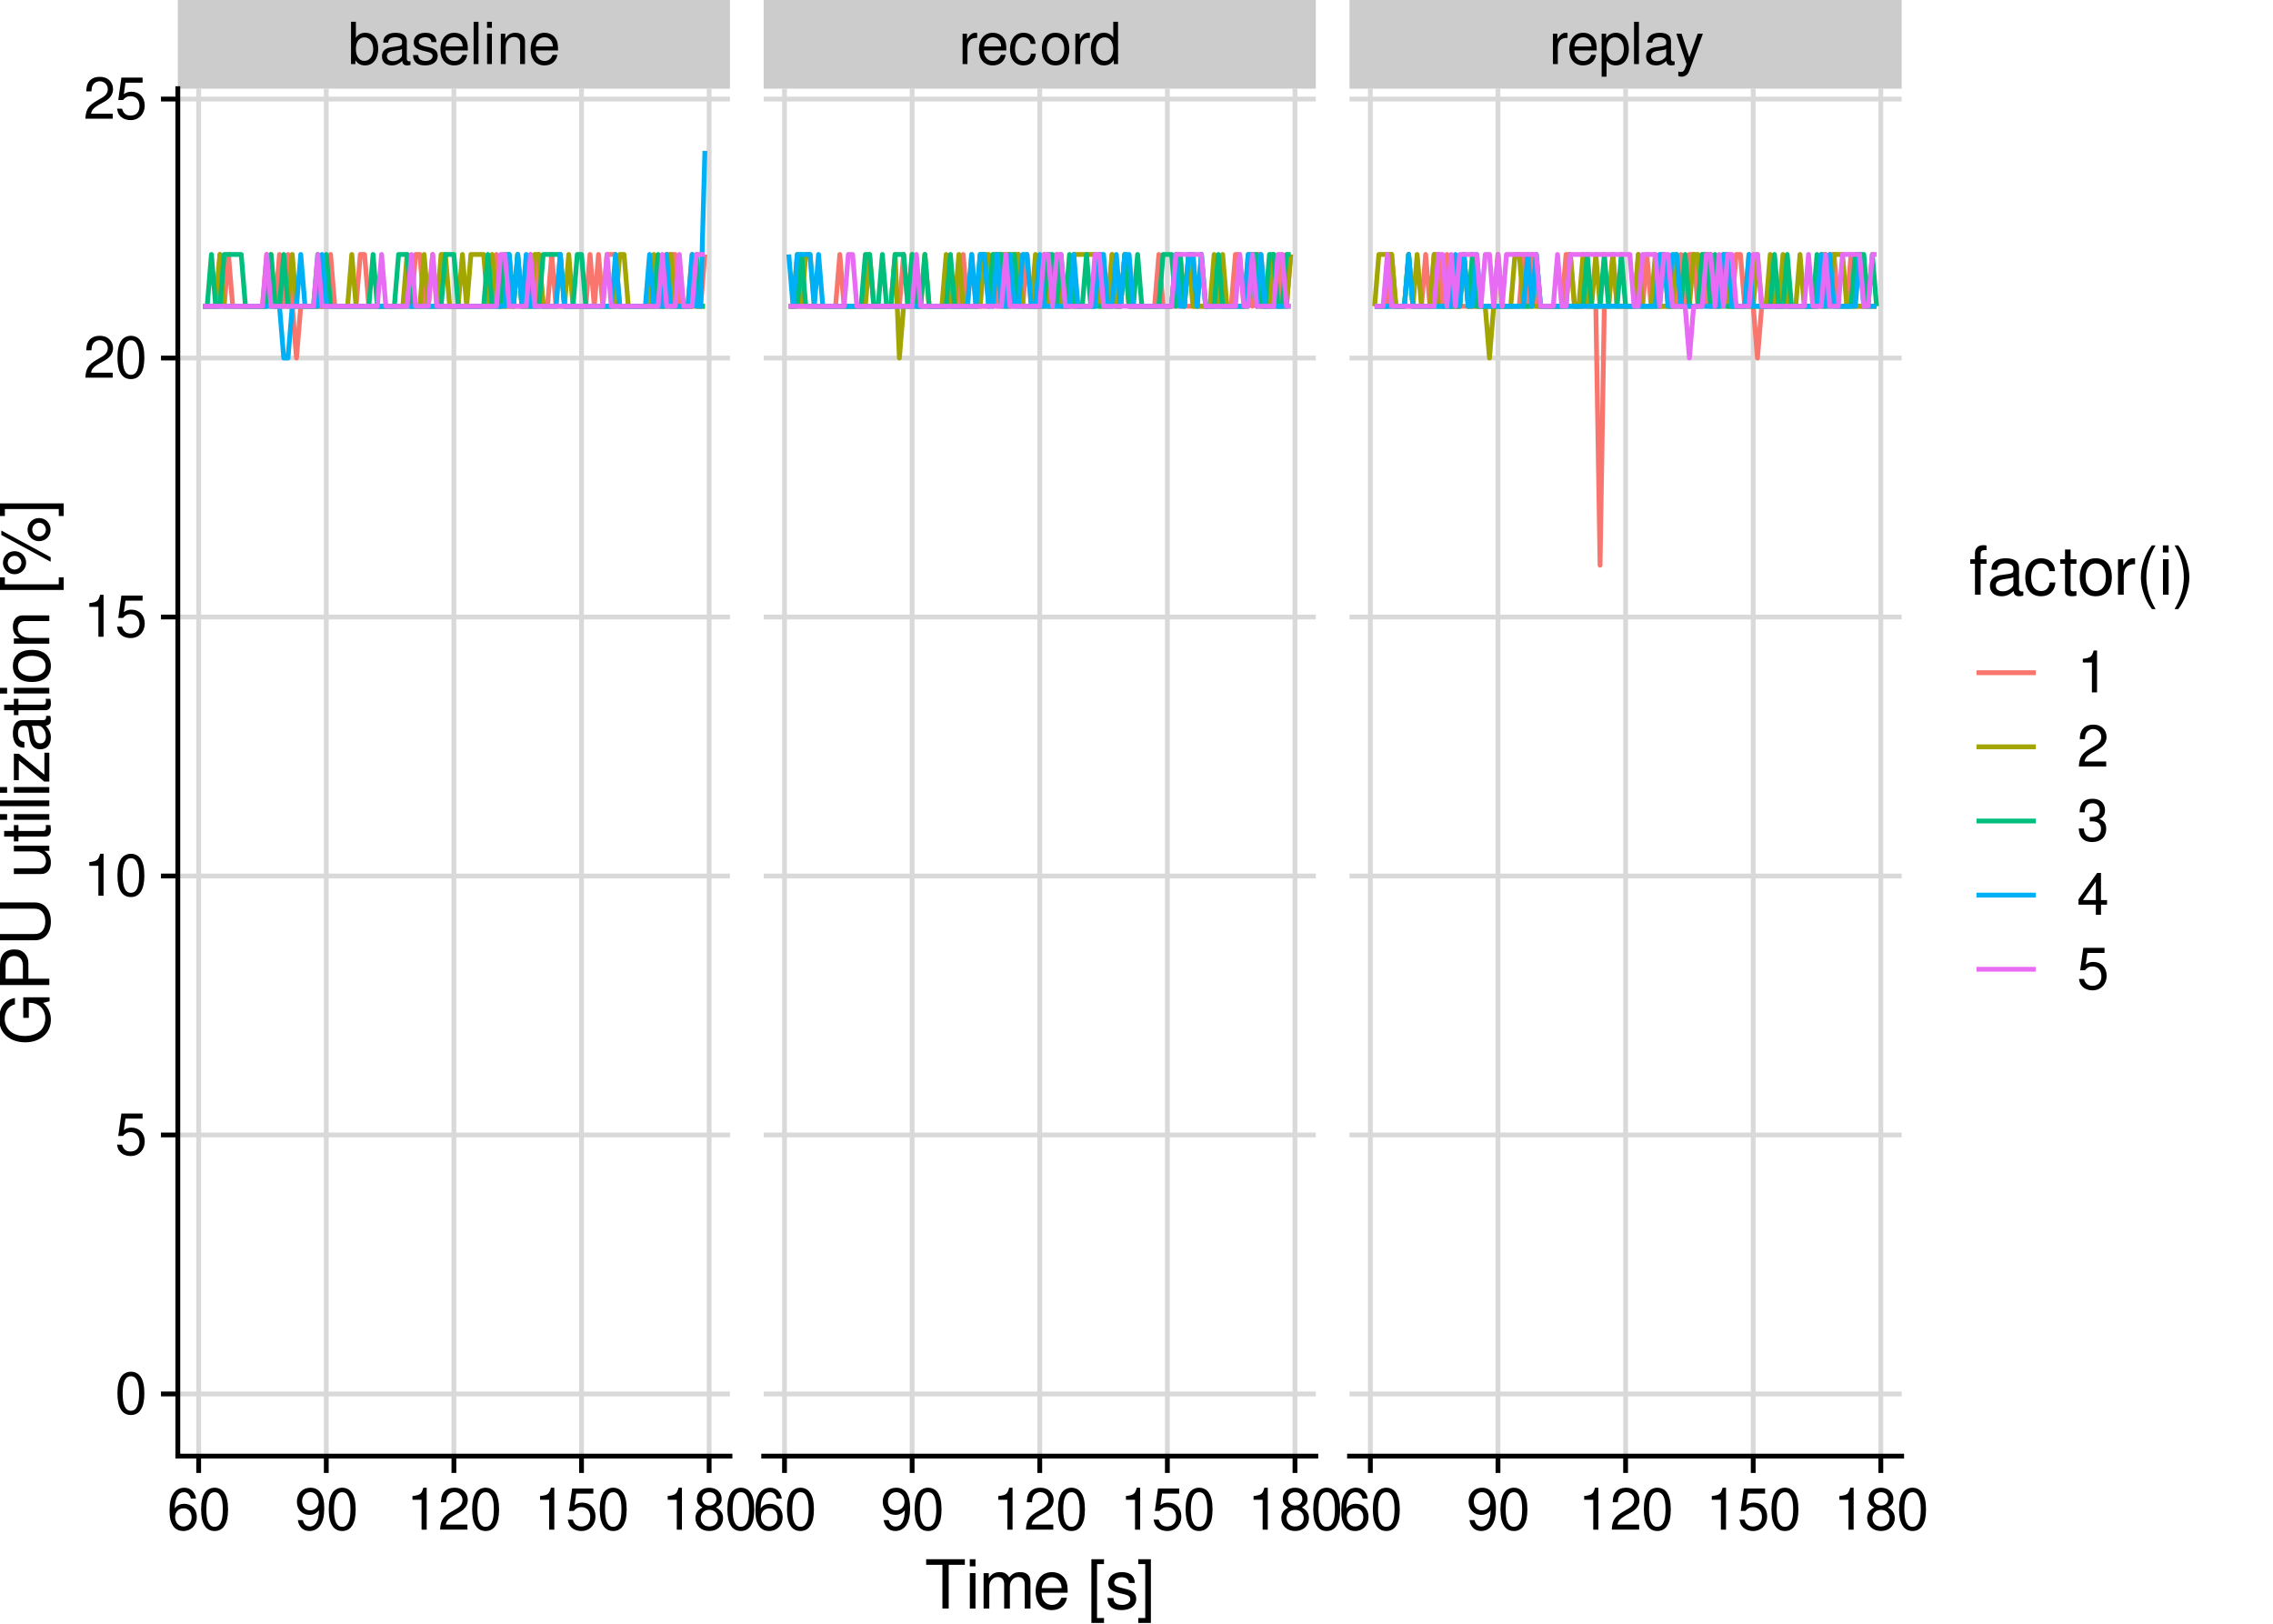 <?xml version="1.0" encoding="UTF-8"?>
<svg xmlns="http://www.w3.org/2000/svg" xmlns:xlink="http://www.w3.org/1999/xlink" width="504pt" height="360pt" viewBox="0 0 504 360" version="1.1">
<defs>
<g>
<symbol overflow="visible" id="glyph0-0">
<path style="stroke:none;" d=""/>
</symbol>
<symbol overflow="visible" id="glyph0-1">
<path style="stroke:none;" d="M 0.688 -9.375 L 0.688 0 L 1.656 0 L 1.656 -0.859 C 2.172 -0.078 2.859 0.297 3.797 0.297 C 5.562 0.297 6.719 -1.156 6.719 -3.391 C 6.719 -5.578 5.625 -6.938 3.844 -6.938 C 2.922 -6.938 2.266 -6.578 1.766 -5.828 L 1.766 -9.375 Z M 3.641 -5.922 C 4.828 -5.922 5.609 -4.891 5.609 -3.281 C 5.609 -1.75 4.812 -0.703 3.641 -0.703 C 2.5 -0.703 1.766 -1.734 1.766 -3.312 C 1.766 -4.906 2.5 -5.922 3.641 -5.922 Z M 3.641 -5.922 "/>
</symbol>
<symbol overflow="visible" id="glyph0-2">
<path style="stroke:none;" d="M 6.875 -0.625 C 6.766 -0.609 6.719 -0.609 6.641 -0.609 C 6.281 -0.609 6.062 -0.797 6.062 -1.125 L 6.062 -5.094 C 6.062 -6.281 5.188 -6.938 3.531 -6.938 C 2.547 -6.938 1.766 -6.641 1.297 -6.141 C 0.984 -5.797 0.859 -5.406 0.828 -4.75 L 1.922 -4.75 C 2 -5.562 2.5 -5.938 3.5 -5.938 C 4.469 -5.938 5 -5.578 5 -4.938 L 5 -4.656 C 4.984 -4.188 4.766 -4.031 3.891 -3.906 C 2.359 -3.719 2.141 -3.672 1.719 -3.5 C 0.938 -3.156 0.547 -2.578 0.547 -1.703 C 0.547 -0.469 1.391 0.297 2.75 0.297 C 3.594 0.297 4.281 0 5.047 -0.688 C 5.125 0 5.453 0.297 6.141 0.297 C 6.375 0.297 6.516 0.266 6.875 0.188 Z M 5 -2.125 C 5 -1.766 4.906 -1.547 4.578 -1.25 C 4.141 -0.844 3.609 -0.641 2.984 -0.641 C 2.141 -0.641 1.656 -1.047 1.656 -1.719 C 1.656 -2.438 2.125 -2.797 3.281 -2.953 C 4.422 -3.109 4.641 -3.156 5 -3.328 Z M 5 -2.125 "/>
</symbol>
<symbol overflow="visible" id="glyph0-3">
<path style="stroke:none;" d="M 5.625 -4.859 C 5.625 -6.188 4.75 -6.938 3.188 -6.938 C 1.625 -6.938 0.609 -6.125 0.609 -4.875 C 0.609 -3.812 1.141 -3.312 2.734 -2.938 L 3.734 -2.688 C 4.484 -2.5 4.781 -2.234 4.781 -1.766 C 4.781 -1.125 4.156 -0.688 3.219 -0.688 C 2.641 -0.688 2.141 -0.859 1.875 -1.141 C 1.703 -1.344 1.641 -1.531 1.562 -2 L 0.438 -2 C 0.484 -0.453 1.359 0.297 3.125 0.297 C 4.828 0.297 5.906 -0.547 5.906 -1.844 C 5.906 -2.844 5.344 -3.391 4 -3.719 L 2.969 -3.953 C 2.094 -4.172 1.719 -4.453 1.719 -4.922 C 1.719 -5.562 2.281 -5.938 3.156 -5.938 C 4.016 -5.938 4.469 -5.562 4.5 -4.859 Z M 5.625 -4.859 "/>
</symbol>
<symbol overflow="visible" id="glyph0-4">
<path style="stroke:none;" d="M 6.594 -3.016 C 6.594 -4.031 6.516 -4.656 6.328 -5.156 C 5.891 -6.266 4.859 -6.938 3.594 -6.938 C 1.719 -6.938 0.516 -5.5 0.516 -3.281 C 0.516 -1.047 1.672 0.297 3.578 0.297 C 5.125 0.297 6.188 -0.578 6.453 -2.047 L 5.375 -2.047 C 5.078 -1.156 4.469 -0.688 3.609 -0.688 C 2.938 -0.688 2.359 -1 2 -1.562 C 1.734 -1.953 1.641 -2.344 1.641 -3.016 Z M 1.656 -3.891 C 1.75 -5.125 2.5 -5.938 3.594 -5.938 C 4.688 -5.938 5.438 -5.094 5.438 -3.891 Z M 1.656 -3.891 "/>
</symbol>
<symbol overflow="visible" id="glyph0-5">
<path style="stroke:none;" d="M 1.953 -9.375 L 0.875 -9.375 L 0.875 0 L 1.953 0 Z M 1.953 -9.375 "/>
</symbol>
<symbol overflow="visible" id="glyph0-6">
<path style="stroke:none;" d="M 1.922 -6.734 L 0.859 -6.734 L 0.859 0 L 1.922 0 Z M 1.922 -9.375 L 0.844 -9.375 L 0.844 -8.031 L 1.922 -8.031 Z M 1.922 -9.375 "/>
</symbol>
<symbol overflow="visible" id="glyph0-7">
<path style="stroke:none;" d="M 0.906 -6.734 L 0.906 0 L 1.984 0 L 1.984 -3.719 C 1.984 -5.094 2.703 -6 3.812 -6 C 4.656 -6 5.188 -5.484 5.188 -4.672 L 5.188 0 L 6.266 0 L 6.266 -5.094 C 6.266 -6.219 5.422 -6.938 4.125 -6.938 C 3.125 -6.938 2.484 -6.547 1.891 -5.609 L 1.891 -6.734 Z M 0.906 -6.734 "/>
</symbol>
<symbol overflow="visible" id="glyph0-8">
<path style="stroke:none;" d="M 0.891 -6.734 L 0.891 0 L 1.969 0 L 1.969 -3.5 C 1.984 -5.125 2.656 -5.844 4.125 -5.797 L 4.125 -6.891 C 3.953 -6.922 3.844 -6.938 3.719 -6.938 C 3.016 -6.938 2.5 -6.516 1.875 -5.516 L 1.875 -6.734 Z M 0.891 -6.734 "/>
</symbol>
<symbol overflow="visible" id="glyph0-9">
<path style="stroke:none;" d="M 6.062 -4.469 C 6 -5.125 5.859 -5.562 5.609 -5.922 C 5.141 -6.562 4.328 -6.938 3.391 -6.938 C 1.562 -6.938 0.406 -5.484 0.406 -3.25 C 0.406 -1.078 1.562 0.297 3.375 0.297 C 4.984 0.297 6 -0.672 6.141 -2.312 L 5.047 -2.312 C 4.875 -1.234 4.328 -0.688 3.406 -0.688 C 2.219 -0.688 1.516 -1.656 1.516 -3.25 C 1.516 -4.938 2.219 -5.938 3.375 -5.938 C 4.281 -5.938 4.844 -5.406 4.984 -4.469 Z M 6.062 -4.469 "/>
</symbol>
<symbol overflow="visible" id="glyph0-10">
<path style="stroke:none;" d="M 3.5 -6.938 C 1.594 -6.938 0.469 -5.578 0.469 -3.312 C 0.469 -1.047 1.594 0.297 3.516 0.297 C 5.406 0.297 6.562 -1.047 6.562 -3.266 C 6.562 -5.609 5.453 -6.938 3.5 -6.938 Z M 3.516 -5.938 C 4.719 -5.938 5.438 -4.953 5.438 -3.281 C 5.438 -1.688 4.688 -0.688 3.516 -0.688 C 2.312 -0.688 1.578 -1.688 1.578 -3.312 C 1.578 -4.953 2.312 -5.938 3.516 -5.938 Z M 3.516 -5.938 "/>
</symbol>
<symbol overflow="visible" id="glyph0-11">
<path style="stroke:none;" d="M 6.359 -9.375 L 5.297 -9.375 L 5.297 -5.891 C 4.844 -6.578 4.125 -6.938 3.234 -6.938 C 1.484 -6.938 0.328 -5.531 0.328 -3.375 C 0.328 -1.109 1.438 0.297 3.266 0.297 C 4.188 0.297 4.828 -0.047 5.406 -0.891 L 5.406 0 L 6.359 0 Z M 3.406 -5.922 C 4.562 -5.922 5.297 -4.906 5.297 -3.297 C 5.297 -1.734 4.547 -0.703 3.422 -0.703 C 2.234 -0.703 1.453 -1.75 1.453 -3.312 C 1.453 -4.891 2.234 -5.922 3.406 -5.922 Z M 3.406 -5.922 "/>
</symbol>
<symbol overflow="visible" id="glyph0-12">
<path style="stroke:none;" d="M 0.688 2.797 L 1.781 2.797 L 1.781 -0.703 C 2.344 -0.016 2.969 0.297 3.844 0.297 C 5.594 0.297 6.719 -1.109 6.719 -3.25 C 6.719 -5.516 5.625 -6.938 3.828 -6.938 C 2.922 -6.938 2.188 -6.516 1.688 -5.719 L 1.688 -6.734 L 0.688 -6.734 Z M 3.656 -5.922 C 4.828 -5.922 5.609 -4.891 5.609 -3.281 C 5.609 -1.75 4.828 -0.703 3.656 -0.703 C 2.5 -0.703 1.781 -1.734 1.781 -3.312 C 1.781 -4.906 2.5 -5.922 3.656 -5.922 Z M 3.656 -5.922 "/>
</symbol>
<symbol overflow="visible" id="glyph0-13">
<path style="stroke:none;" d="M 4.984 -6.734 L 3.125 -1.484 L 1.406 -6.734 L 0.25 -6.734 L 2.531 0.031 L 2.125 1.094 C 1.938 1.562 1.703 1.75 1.266 1.75 C 1.078 1.75 0.922 1.719 0.688 1.672 L 0.688 2.641 C 0.906 2.75 1.125 2.797 1.422 2.797 C 1.766 2.797 2.141 2.688 2.422 2.484 C 2.75 2.234 2.938 1.953 3.156 1.422 L 6.141 -6.734 Z M 4.984 -6.734 "/>
</symbol>
<symbol overflow="visible" id="glyph0-14">
<path style="stroke:none;" d="M 6.406 -6.875 C 6.188 -8.391 5.203 -9.297 3.812 -9.297 C 2.812 -9.297 1.922 -8.812 1.375 -7.969 C 0.797 -7.062 0.547 -5.922 0.547 -4.25 C 0.547 -2.672 0.766 -1.688 1.328 -0.859 C 1.812 -0.109 2.609 0.297 3.609 0.297 C 5.344 0.297 6.594 -1 6.594 -2.812 C 6.594 -4.531 5.438 -5.734 3.812 -5.734 C 2.906 -5.734 2.203 -5.406 1.703 -4.719 C 1.719 -7.016 2.438 -8.297 3.734 -8.297 C 4.547 -8.297 5.094 -7.781 5.266 -6.875 Z M 3.672 -4.734 C 4.766 -4.734 5.438 -3.953 5.438 -2.719 C 5.438 -1.562 4.672 -0.703 3.625 -0.703 C 2.578 -0.703 1.781 -1.594 1.781 -2.781 C 1.781 -3.938 2.547 -4.734 3.672 -4.734 Z M 3.672 -4.734 "/>
</symbol>
<symbol overflow="visible" id="glyph0-15">
<path style="stroke:none;" d="M 3.531 -9.297 C 2.688 -9.297 1.922 -8.906 1.438 -8.281 C 0.844 -7.453 0.547 -6.219 0.547 -4.5 C 0.547 -1.359 1.578 0.297 3.531 0.297 C 5.469 0.297 6.516 -1.359 6.516 -4.422 C 6.516 -6.219 6.234 -7.438 5.625 -8.281 C 5.156 -8.922 4.391 -9.297 3.531 -9.297 Z M 3.531 -8.297 C 4.766 -8.297 5.359 -7.047 5.359 -4.531 C 5.359 -1.875 4.766 -0.641 3.516 -0.641 C 2.312 -0.641 1.703 -1.922 1.703 -4.484 C 1.703 -7.047 2.312 -8.297 3.531 -8.297 Z M 3.531 -8.297 "/>
</symbol>
<symbol overflow="visible" id="glyph0-16">
<path style="stroke:none;" d="M 0.688 -2.125 C 0.906 -0.609 1.875 0.297 3.266 0.297 C 4.281 0.297 5.188 -0.188 5.719 -1.031 C 6.281 -1.938 6.547 -3.078 6.547 -4.766 C 6.547 -6.328 6.312 -7.312 5.781 -8.141 C 5.266 -8.906 4.469 -9.297 3.469 -9.297 C 1.734 -9.297 0.484 -8 0.484 -6.203 C 0.484 -4.484 1.641 -3.281 3.297 -3.281 C 4.156 -3.281 4.797 -3.594 5.375 -4.297 C 5.359 -1.984 4.641 -0.703 3.344 -0.703 C 2.547 -0.703 2 -1.219 1.812 -2.125 Z M 3.453 -8.312 C 4.516 -8.312 5.312 -7.422 5.312 -6.219 C 5.312 -5.078 4.547 -4.281 3.422 -4.281 C 2.328 -4.281 1.641 -5.047 1.641 -6.281 C 1.641 -7.453 2.406 -8.312 3.453 -8.312 Z M 3.453 -8.312 "/>
</symbol>
<symbol overflow="visible" id="glyph0-17">
<path style="stroke:none;" d="M 3.328 -6.625 L 3.328 0 L 4.469 0 L 4.469 -9.297 L 3.719 -9.297 C 3.312 -7.875 3.062 -7.672 1.312 -7.453 L 1.312 -6.625 Z M 3.328 -6.625 "/>
</symbol>
<symbol overflow="visible" id="glyph0-18">
<path style="stroke:none;" d="M 6.5 -1.125 L 1.703 -1.125 C 1.828 -1.891 2.234 -2.375 3.359 -3.062 L 4.641 -3.781 C 5.922 -4.484 6.578 -5.438 6.578 -6.578 C 6.578 -7.359 6.266 -8.078 5.719 -8.578 C 5.188 -9.062 4.516 -9.297 3.656 -9.297 C 2.5 -9.297 1.641 -8.891 1.125 -8.094 C 0.812 -7.594 0.672 -7.016 0.641 -6.078 L 1.781 -6.078 C 1.812 -6.719 1.891 -7.078 2.047 -7.391 C 2.344 -7.953 2.938 -8.312 3.609 -8.312 C 4.641 -8.312 5.406 -7.562 5.406 -6.562 C 5.406 -5.812 4.984 -5.172 4.172 -4.703 L 3 -4.016 C 1.094 -2.922 0.547 -2.047 0.438 -0.016 L 6.5 -0.016 Z M 6.5 -1.125 "/>
</symbol>
<symbol overflow="visible" id="glyph0-19">
<path style="stroke:none;" d="M 6.125 -9.125 L 1.422 -9.125 L 0.734 -4.156 L 1.781 -4.156 C 2.297 -4.781 2.734 -5 3.453 -5 C 4.688 -5 5.438 -4.172 5.438 -2.812 C 5.438 -1.5 4.688 -0.703 3.453 -0.703 C 2.453 -0.703 1.859 -1.203 1.578 -2.234 L 0.453 -2.234 C 0.609 -1.484 0.734 -1.125 1 -0.797 C 1.516 -0.109 2.438 0.297 3.469 0.297 C 5.312 0.297 6.594 -1.047 6.594 -2.969 C 6.594 -4.766 5.406 -6 3.656 -6 C 3.016 -6 2.5 -5.844 1.969 -5.453 L 2.328 -8 L 6.125 -8 Z M 6.125 -9.125 "/>
</symbol>
<symbol overflow="visible" id="glyph0-20">
<path style="stroke:none;" d="M 5.031 -4.906 C 5.984 -5.484 6.281 -5.938 6.281 -6.812 C 6.281 -8.281 5.156 -9.297 3.531 -9.297 C 1.922 -9.297 0.797 -8.281 0.797 -6.828 C 0.797 -5.938 1.094 -5.484 2.031 -4.906 C 0.984 -4.375 0.469 -3.609 0.469 -2.578 C 0.469 -0.891 1.719 0.297 3.531 0.297 C 5.344 0.297 6.594 -0.891 6.594 -2.578 C 6.594 -3.609 6.078 -4.375 5.031 -4.906 Z M 3.531 -8.297 C 4.5 -8.297 5.125 -7.719 5.125 -6.797 C 5.125 -5.922 4.484 -5.344 3.531 -5.344 C 2.578 -5.344 1.953 -5.922 1.953 -6.812 C 1.953 -7.719 2.578 -8.297 3.531 -8.297 Z M 3.531 -4.391 C 4.672 -4.391 5.438 -3.641 5.438 -2.562 C 5.438 -1.438 4.688 -0.703 3.516 -0.703 C 2.406 -0.703 1.641 -1.469 1.641 -2.547 C 1.641 -3.656 2.391 -4.391 3.531 -4.391 Z M 3.531 -4.391 "/>
</symbol>
<symbol overflow="visible" id="glyph0-21">
<path style="stroke:none;" d="M 2.844 -4.281 L 3.453 -4.281 C 4.688 -4.281 5.344 -3.703 5.344 -2.578 C 5.344 -1.422 4.641 -0.703 3.469 -0.703 C 2.219 -0.703 1.625 -1.344 1.547 -2.703 L 0.406 -2.703 C 0.469 -1.953 0.594 -1.469 0.812 -1.047 C 1.281 -0.156 2.172 0.297 3.422 0.297 C 5.297 0.297 6.5 -0.828 6.5 -2.594 C 6.5 -3.781 6.062 -4.422 4.969 -4.812 C 5.812 -5.156 6.234 -5.797 6.234 -6.734 C 6.234 -8.328 5.188 -9.297 3.453 -9.297 C 1.625 -9.297 0.641 -8.266 0.609 -6.297 L 1.734 -6.297 C 1.75 -6.859 1.797 -7.188 1.938 -7.469 C 2.203 -8 2.766 -8.312 3.469 -8.312 C 4.469 -8.312 5.078 -7.703 5.078 -6.703 C 5.078 -6.047 4.844 -5.641 4.344 -5.422 C 4.031 -5.297 3.625 -5.25 2.844 -5.234 Z M 2.844 -4.281 "/>
</symbol>
<symbol overflow="visible" id="glyph0-22">
<path style="stroke:none;" d="M 4.203 -2.25 L 4.203 0 L 5.344 0 L 5.344 -2.25 L 6.688 -2.25 L 6.688 -3.266 L 5.344 -3.266 L 5.344 -9.297 L 4.5 -9.297 L 0.359 -3.453 L 0.359 -2.25 Z M 4.203 -3.266 L 1.344 -3.266 L 4.203 -7.375 Z M 4.203 -3.266 "/>
</symbol>
<symbol overflow="visible" id="glyph1-0">
<path style="stroke:none;" d=""/>
</symbol>
<symbol overflow="visible" id="glyph1-1">
<path style="stroke:none;" d="M 5.312 -9.703 L 8.891 -9.703 L 8.891 -10.938 L 0.312 -10.938 L 0.312 -9.703 L 3.922 -9.703 L 3.922 0 L 5.312 0 Z M 5.312 -9.703 "/>
</symbol>
<symbol overflow="visible" id="glyph1-2">
<path style="stroke:none;" d="M 2.25 -7.859 L 1 -7.859 L 1 0 L 2.25 0 Z M 2.25 -10.938 L 0.984 -10.938 L 0.984 -9.359 L 2.25 -9.359 Z M 2.25 -10.938 "/>
</symbol>
<symbol overflow="visible" id="glyph1-3">
<path style="stroke:none;" d="M 1.047 -7.859 L 1.047 0 L 2.312 0 L 2.312 -4.938 C 2.312 -6.078 3.141 -6.984 4.156 -6.984 C 5.078 -6.984 5.609 -6.422 5.609 -5.422 L 5.609 0 L 6.875 0 L 6.875 -4.938 C 6.875 -6.078 7.688 -6.984 8.719 -6.984 C 9.625 -6.984 10.172 -6.406 10.172 -5.422 L 10.172 0 L 11.438 0 L 11.438 -5.891 C 11.438 -7.312 10.625 -8.078 9.156 -8.078 C 8.094 -8.078 7.469 -7.766 6.734 -6.891 C 6.266 -7.719 5.641 -8.078 4.625 -8.078 C 3.562 -8.078 2.859 -7.688 2.203 -6.75 L 2.203 -7.859 Z M 1.047 -7.859 "/>
</symbol>
<symbol overflow="visible" id="glyph1-4">
<path style="stroke:none;" d="M 7.688 -3.516 C 7.688 -4.703 7.609 -5.438 7.375 -6.016 C 6.875 -7.312 5.672 -8.078 4.203 -8.078 C 2.016 -8.078 0.594 -6.422 0.594 -3.828 C 0.594 -1.234 1.953 0.344 4.172 0.344 C 5.969 0.344 7.219 -0.672 7.531 -2.391 L 6.266 -2.391 C 5.922 -1.344 5.219 -0.812 4.219 -0.812 C 3.422 -0.812 2.75 -1.172 2.328 -1.828 C 2.031 -2.281 1.922 -2.734 1.906 -3.516 Z M 1.938 -4.531 C 2.047 -5.984 2.922 -6.938 4.188 -6.938 C 5.453 -6.938 6.344 -5.938 6.344 -4.531 Z M 1.938 -4.531 "/>
</symbol>
<symbol overflow="visible" id="glyph1-5">
<path style="stroke:none;" d=""/>
</symbol>
<symbol overflow="visible" id="glyph1-6">
<path style="stroke:none;" d="M 3.75 -10.938 L 0.953 -10.938 L 0.953 3.188 L 3.75 3.188 L 3.75 2.094 L 2.203 2.094 L 2.203 -9.859 L 3.75 -9.859 Z M 3.75 -10.938 "/>
</symbol>
<symbol overflow="visible" id="glyph1-7">
<path style="stroke:none;" d="M 6.562 -5.672 C 6.562 -7.219 5.531 -8.078 3.719 -8.078 C 1.891 -8.078 0.703 -7.141 0.703 -5.688 C 0.703 -4.453 1.328 -3.875 3.188 -3.422 L 4.359 -3.141 C 5.234 -2.922 5.578 -2.609 5.578 -2.062 C 5.578 -1.312 4.844 -0.812 3.75 -0.812 C 3.078 -0.812 2.5 -1 2.188 -1.328 C 2 -1.562 1.906 -1.781 1.828 -2.344 L 0.516 -2.344 C 0.562 -0.531 1.594 0.344 3.641 0.344 C 5.625 0.344 6.891 -0.625 6.891 -2.141 C 6.891 -3.312 6.219 -3.953 4.672 -4.328 L 3.469 -4.625 C 2.438 -4.859 2.016 -5.188 2.016 -5.75 C 2.016 -6.484 2.656 -6.938 3.672 -6.938 C 4.688 -6.938 5.219 -6.5 5.25 -5.672 Z M 6.562 -5.672 "/>
</symbol>
<symbol overflow="visible" id="glyph1-8">
<path style="stroke:none;" d="M 0.344 3.188 L 3.141 3.188 L 3.141 -10.938 L 0.344 -10.938 L 0.344 -9.859 L 1.891 -9.859 L 1.891 2.094 L 0.344 2.094 Z M 0.344 3.188 "/>
</symbol>
<symbol overflow="visible" id="glyph1-9">
<path style="stroke:none;" d="M 3.875 -7.859 L 2.562 -7.859 L 2.562 -9.094 C 2.562 -9.609 2.844 -9.891 3.438 -9.891 C 3.547 -9.891 3.578 -9.891 3.875 -9.875 L 3.875 -10.906 C 3.578 -10.969 3.422 -10.984 3.172 -10.984 C 2.016 -10.984 1.312 -10.312 1.312 -9.188 L 1.312 -7.859 L 0.266 -7.859 L 0.266 -6.844 L 1.312 -6.844 L 1.312 0 L 2.562 0 L 2.562 -6.844 L 3.875 -6.844 Z M 3.875 -7.859 "/>
</symbol>
<symbol overflow="visible" id="glyph1-10">
<path style="stroke:none;" d="M 8.031 -0.734 C 7.891 -0.703 7.828 -0.703 7.75 -0.703 C 7.312 -0.703 7.078 -0.938 7.078 -1.312 L 7.078 -5.938 C 7.078 -7.328 6.062 -8.078 4.125 -8.078 C 2.969 -8.078 2.062 -7.75 1.516 -7.172 C 1.156 -6.766 1 -6.312 0.969 -5.531 L 2.234 -5.531 C 2.344 -6.5 2.906 -6.938 4.078 -6.938 C 5.219 -6.938 5.828 -6.516 5.828 -5.766 L 5.828 -5.438 C 5.812 -4.891 5.547 -4.688 4.531 -4.562 C 2.766 -4.328 2.484 -4.281 2.016 -4.078 C 1.094 -3.688 0.625 -3 0.625 -1.984 C 0.625 -0.562 1.625 0.344 3.203 0.344 C 4.203 0.344 5 0 5.875 -0.812 C 5.969 0 6.359 0.344 7.172 0.344 C 7.438 0.344 7.609 0.312 8.031 0.203 Z M 5.828 -2.469 C 5.828 -2.062 5.719 -1.797 5.344 -1.453 C 4.828 -0.984 4.219 -0.75 3.484 -0.75 C 2.5 -0.75 1.938 -1.219 1.938 -2.016 C 1.938 -2.828 2.469 -3.25 3.828 -3.453 C 5.156 -3.625 5.422 -3.688 5.828 -3.891 Z M 5.828 -2.469 "/>
</symbol>
<symbol overflow="visible" id="glyph1-11">
<path style="stroke:none;" d="M 7.062 -5.219 C 7 -5.984 6.844 -6.484 6.547 -6.922 C 6 -7.656 5.062 -8.078 3.953 -8.078 C 1.828 -8.078 0.469 -6.406 0.469 -3.797 C 0.469 -1.266 1.812 0.344 3.938 0.344 C 5.812 0.344 7 -0.781 7.156 -2.703 L 5.891 -2.703 C 5.688 -1.438 5.047 -0.812 3.969 -0.812 C 2.594 -0.812 1.766 -1.938 1.766 -3.797 C 1.766 -5.766 2.578 -6.938 3.938 -6.938 C 5 -6.938 5.656 -6.312 5.812 -5.219 Z M 7.062 -5.219 "/>
</symbol>
<symbol overflow="visible" id="glyph1-12">
<path style="stroke:none;" d="M 3.812 -7.859 L 2.516 -7.859 L 2.516 -10.016 L 1.281 -10.016 L 1.281 -7.859 L 0.203 -7.859 L 0.203 -6.844 L 1.281 -6.844 L 1.281 -0.906 C 1.281 -0.094 1.812 0.344 2.797 0.344 C 3.125 0.344 3.391 0.312 3.812 0.234 L 3.812 -0.812 C 3.625 -0.766 3.469 -0.75 3.203 -0.75 C 2.672 -0.75 2.516 -0.906 2.516 -1.453 L 2.516 -6.844 L 3.812 -6.844 Z M 3.812 -7.859 "/>
</symbol>
<symbol overflow="visible" id="glyph1-13">
<path style="stroke:none;" d="M 4.078 -8.078 C 1.859 -8.078 0.547 -6.516 0.547 -3.875 C 0.547 -1.219 1.859 0.344 4.094 0.344 C 6.312 0.344 7.656 -1.234 7.656 -3.812 C 7.656 -6.547 6.359 -8.078 4.078 -8.078 Z M 4.094 -6.938 C 5.5 -6.938 6.344 -5.781 6.344 -3.828 C 6.344 -1.969 5.469 -0.812 4.094 -0.812 C 2.703 -0.812 1.844 -1.969 1.844 -3.875 C 1.844 -5.781 2.703 -6.938 4.094 -6.938 Z M 4.094 -6.938 "/>
</symbol>
<symbol overflow="visible" id="glyph1-14">
<path style="stroke:none;" d="M 1.031 -7.859 L 1.031 0 L 2.297 0 L 2.297 -4.078 C 2.312 -5.969 3.094 -6.812 4.812 -6.766 L 4.812 -8.047 C 4.609 -8.062 4.484 -8.078 4.328 -8.078 C 3.531 -8.078 2.906 -7.609 2.188 -6.438 L 2.188 -7.859 Z M 1.031 -7.859 "/>
</symbol>
<symbol overflow="visible" id="glyph1-15">
<path style="stroke:none;" d="M 3.547 -10.938 C 2.047 -8.969 1.094 -6.234 1.094 -3.891 C 1.094 -1.516 2.047 1.219 3.547 3.188 L 4.359 3.188 C 3.047 1.031 2.312 -1.484 2.312 -3.891 C 2.312 -6.266 3.047 -8.812 4.359 -10.938 Z M 3.547 -10.938 "/>
</symbol>
<symbol overflow="visible" id="glyph1-16">
<path style="stroke:none;" d="M 1.391 3.188 C 2.891 1.219 3.844 -1.516 3.844 -3.875 C 3.844 -6.234 2.891 -8.969 1.391 -10.938 L 0.562 -10.938 C 1.891 -8.797 2.625 -6.266 2.625 -3.875 C 2.625 -1.484 1.891 1.047 0.562 3.188 Z M 1.391 3.188 "/>
</symbol>
<symbol overflow="visible" id="glyph2-0">
<path style="stroke:none;" d=""/>
</symbol>
<symbol overflow="visible" id="glyph2-1">
<path style="stroke:none;" d="M -5.781 -10.641 L -5.781 -6.078 L -4.547 -6.078 L -4.547 -9.406 L -4.25 -9.406 C -2.297 -9.406 -0.891 -7.969 -0.891 -5.969 C -0.891 -4.859 -1.297 -3.859 -2 -3.203 C -2.781 -2.484 -4.078 -2.062 -5.438 -2.062 C -8.109 -2.062 -9.891 -3.578 -9.891 -5.891 C -9.891 -7.562 -9.031 -8.766 -7.625 -9.062 L -7.625 -10.484 C -9.844 -10.094 -11.109 -8.422 -11.109 -5.906 C -11.109 -4.578 -10.766 -3.5 -10.062 -2.641 C -9.016 -1.359 -7.312 -0.656 -5.359 -0.656 C -2 -0.656 0.344 -2.719 0.344 -5.672 C 0.344 -7.156 -0.203 -8.328 -1.391 -9.406 L 0.062 -9.75 L 0.062 -10.641 Z M -5.781 -10.641 "/>
</symbol>
<symbol overflow="visible" id="glyph2-2">
<path style="stroke:none;" d="M -4.641 -2.766 L -4.641 -6.188 C -4.641 -7.047 -4.891 -7.719 -5.422 -8.312 C -6.016 -8.969 -6.719 -9.25 -7.719 -9.25 C -9.781 -9.25 -10.938 -8.047 -10.938 -5.875 L -10.938 -1.359 L 0 -1.359 L 0 -2.766 Z M -5.859 -2.766 L -9.703 -2.766 L -9.703 -5.672 C -9.703 -7 -8.984 -7.797 -7.781 -7.797 C -6.578 -7.797 -5.859 -7 -5.859 -5.672 Z M -5.859 -2.766 "/>
</symbol>
<symbol overflow="visible" id="glyph2-3">
<path style="stroke:none;" d="M -10.938 -8.281 L -3.25 -8.281 C -1.781 -8.281 -0.891 -7.219 -0.891 -5.453 C -0.891 -4.656 -1.078 -3.984 -1.453 -3.469 C -1.875 -2.922 -2.438 -2.672 -3.25 -2.672 L -10.938 -2.672 L -10.938 -1.281 L -3.25 -1.281 C -1.031 -1.281 0.344 -2.859 0.344 -5.453 C 0.344 -8.031 -1.062 -9.672 -3.25 -9.672 L -10.938 -9.672 Z M -10.938 -8.281 "/>
</symbol>
<symbol overflow="visible" id="glyph2-4">
<path style="stroke:none;" d=""/>
</symbol>
<symbol overflow="visible" id="glyph2-5">
<path style="stroke:none;" d="M 0 -7.234 L -7.859 -7.234 L -7.859 -5.984 L -3.406 -5.984 C -1.797 -5.984 -0.75 -5.141 -0.75 -3.844 C -0.75 -2.844 -1.344 -2.219 -2.297 -2.219 L -7.859 -2.219 L -7.859 -0.969 L -1.797 -0.969 C -0.5 -0.969 0.344 -1.953 0.344 -3.484 C 0.344 -4.641 -0.062 -5.375 -1.094 -6.109 L 0 -6.109 Z M 0 -7.234 "/>
</symbol>
<symbol overflow="visible" id="glyph2-6">
<path style="stroke:none;" d="M -7.859 -3.812 L -7.859 -2.516 L -10.016 -2.516 L -10.016 -1.281 L -7.859 -1.281 L -7.859 -0.203 L -6.844 -0.203 L -6.844 -1.281 L -0.906 -1.281 C -0.094 -1.281 0.344 -1.812 0.344 -2.797 C 0.344 -3.125 0.312 -3.391 0.234 -3.812 L -0.812 -3.812 C -0.766 -3.625 -0.75 -3.469 -0.75 -3.203 C -0.75 -2.672 -0.906 -2.516 -1.453 -2.516 L -6.844 -2.516 L -6.844 -3.812 Z M -7.859 -3.812 "/>
</symbol>
<symbol overflow="visible" id="glyph2-7">
<path style="stroke:none;" d="M -7.859 -2.25 L -7.859 -1 L 0 -1 L 0 -2.25 Z M -10.938 -2.25 L -10.938 -0.984 L -9.359 -0.984 L -9.359 -2.25 Z M -10.938 -2.25 "/>
</symbol>
<symbol overflow="visible" id="glyph2-8">
<path style="stroke:none;" d="M -10.938 -2.281 L -10.938 -1.016 L 0 -1.016 L 0 -2.281 Z M -10.938 -2.281 "/>
</symbol>
<symbol overflow="visible" id="glyph2-9">
<path style="stroke:none;" d="M -7.859 -6.641 L -7.859 -0.781 L -6.766 -0.781 L -6.766 -5.156 L -1.125 -0.469 L 0 -0.469 L 0 -6.859 L -1.094 -6.859 L -1.094 -1.984 L -6.75 -6.641 Z M -7.859 -6.641 "/>
</symbol>
<symbol overflow="visible" id="glyph2-10">
<path style="stroke:none;" d="M -0.734 -8.031 C -0.703 -7.891 -0.703 -7.828 -0.703 -7.75 C -0.703 -7.312 -0.938 -7.078 -1.312 -7.078 L -5.938 -7.078 C -7.328 -7.078 -8.078 -6.062 -8.078 -4.125 C -8.078 -2.969 -7.75 -2.062 -7.172 -1.516 C -6.766 -1.156 -6.312 -1 -5.531 -0.969 L -5.531 -2.234 C -6.5 -2.344 -6.938 -2.906 -6.938 -4.078 C -6.938 -5.219 -6.516 -5.828 -5.766 -5.828 L -5.438 -5.828 C -4.891 -5.812 -4.688 -5.547 -4.562 -4.531 C -4.328 -2.766 -4.281 -2.484 -4.078 -2.016 C -3.688 -1.094 -3 -0.625 -1.984 -0.625 C -0.562 -0.625 0.344 -1.625 0.344 -3.203 C 0.344 -4.203 0 -5 -0.812 -5.875 C 0 -5.969 0.344 -6.359 0.344 -7.172 C 0.344 -7.438 0.312 -7.609 0.203 -8.031 Z M -2.469 -5.828 C -2.062 -5.828 -1.797 -5.719 -1.453 -5.344 C -0.984 -4.828 -0.75 -4.219 -0.75 -3.484 C -0.75 -2.5 -1.219 -1.938 -2.016 -1.938 C -2.828 -1.938 -3.25 -2.469 -3.453 -3.828 C -3.625 -5.156 -3.688 -5.422 -3.891 -5.828 Z M -2.469 -5.828 "/>
</symbol>
<symbol overflow="visible" id="glyph2-11">
<path style="stroke:none;" d="M -8.078 -4.078 C -8.078 -1.859 -6.516 -0.547 -3.875 -0.547 C -1.219 -0.547 0.344 -1.859 0.344 -4.094 C 0.344 -6.312 -1.234 -7.656 -3.812 -7.656 C -6.547 -7.656 -8.078 -6.359 -8.078 -4.078 Z M -6.938 -4.094 C -6.938 -5.5 -5.781 -6.344 -3.828 -6.344 C -1.969 -6.344 -0.812 -5.469 -0.812 -4.094 C -0.812 -2.703 -1.969 -1.844 -3.875 -1.844 C -5.781 -1.844 -6.938 -2.703 -6.938 -4.094 Z M -6.938 -4.094 "/>
</symbol>
<symbol overflow="visible" id="glyph2-12">
<path style="stroke:none;" d="M -7.859 -1.047 L 0 -1.047 L 0 -2.312 L -4.328 -2.312 C -5.938 -2.312 -6.984 -3.156 -6.984 -4.438 C -6.984 -5.438 -6.391 -6.062 -5.438 -6.062 L 0 -6.062 L 0 -7.312 L -5.938 -7.312 C -7.25 -7.312 -8.078 -6.328 -8.078 -4.812 C -8.078 -3.641 -7.641 -2.891 -6.547 -2.203 L -7.859 -2.203 Z M -7.859 -1.047 "/>
</symbol>
<symbol overflow="visible" id="glyph2-13">
<path style="stroke:none;" d="M -10.938 -3.75 L -10.938 -0.953 L 3.188 -0.953 L 3.188 -3.75 L 2.094 -3.75 L 2.094 -2.203 L -9.859 -2.203 L -9.859 -3.75 Z M -10.938 -3.75 "/>
</symbol>
<symbol overflow="visible" id="glyph2-14">
<path style="stroke:none;" d="M -10.281 -2.984 C -10.281 -1.578 -9.125 -0.438 -7.703 -0.438 C -6.297 -0.438 -5.141 -1.578 -5.141 -3 C -5.141 -4.391 -6.297 -5.547 -7.688 -5.547 C -9.141 -5.547 -10.281 -4.422 -10.281 -2.984 Z M -9.219 -2.984 C -9.219 -3.844 -8.547 -4.516 -7.688 -4.516 C -6.875 -4.516 -6.188 -3.828 -6.188 -3 C -6.188 -2.156 -6.875 -1.469 -7.703 -1.469 C -8.547 -1.469 -9.219 -2.141 -9.219 -2.984 Z M -10.641 -9.141 L 0.297 -3.203 L 0.297 -4.203 L -10.641 -10.125 Z M -4.828 -10.312 C -4.828 -8.906 -3.688 -7.766 -2.281 -7.766 C -0.859 -7.766 0.281 -8.906 0.281 -10.328 C 0.281 -11.734 -0.859 -12.891 -2.25 -12.891 C -3.688 -12.891 -4.828 -11.766 -4.828 -10.312 Z M -3.781 -10.312 C -3.781 -11.172 -3.109 -11.844 -2.25 -11.844 C -1.438 -11.844 -0.766 -11.156 -0.766 -10.328 C -0.766 -9.484 -1.438 -8.812 -2.281 -8.812 C -3.109 -8.812 -3.781 -9.484 -3.781 -10.312 Z M -3.781 -10.312 "/>
</symbol>
<symbol overflow="visible" id="glyph2-15">
<path style="stroke:none;" d="M 3.188 -0.344 L 3.188 -3.141 L -10.938 -3.141 L -10.938 -0.344 L -9.859 -0.344 L -9.859 -1.891 L 2.094 -1.891 L 2.094 -0.344 Z M 3.188 -0.344 "/>
</symbol>
</g>
<clipPath id="clip1">
  <path d="M 39.43 0 L 161.859 0 L 161.859 19.664 L 39.43 19.664 Z M 39.43 0 "/>
</clipPath>
<clipPath id="clip2">
  <path d="M 169.332 0 L 291.762 0 L 291.762 19.664 L 169.332 19.664 Z M 169.332 0 "/>
</clipPath>
<clipPath id="clip3">
  <path d="M 299.234 0 L 421.664 0 L 421.664 19.664 L 299.234 19.664 Z M 299.234 0 "/>
</clipPath>
</defs>
<g id="surface52">
<rect x="0" y="0" width="504" height="360" style="fill:rgb(100%,100%,100%);fill-opacity:1;stroke:none;"/>
<path style="fill:none;stroke-width:1.067;stroke-linecap:butt;stroke-linejoin:round;stroke:rgb(85.098%,85.098%,85.098%);stroke-opacity:1;stroke-miterlimit:10;" d="M 39.43 309.051 L 161.859 309.051 "/>
<path style="fill:none;stroke-width:1.067;stroke-linecap:butt;stroke-linejoin:round;stroke:rgb(85.098%,85.098%,85.098%);stroke-opacity:1;stroke-miterlimit:10;" d="M 39.43 251.633 L 161.859 251.633 "/>
<path style="fill:none;stroke-width:1.067;stroke-linecap:butt;stroke-linejoin:round;stroke:rgb(85.098%,85.098%,85.098%);stroke-opacity:1;stroke-miterlimit:10;" d="M 39.43 194.215 L 161.859 194.215 "/>
<path style="fill:none;stroke-width:1.067;stroke-linecap:butt;stroke-linejoin:round;stroke:rgb(85.098%,85.098%,85.098%);stroke-opacity:1;stroke-miterlimit:10;" d="M 39.43 136.797 L 161.859 136.797 "/>
<path style="fill:none;stroke-width:1.067;stroke-linecap:butt;stroke-linejoin:round;stroke:rgb(85.098%,85.098%,85.098%);stroke-opacity:1;stroke-miterlimit:10;" d="M 39.43 79.379 L 161.859 79.379 "/>
<path style="fill:none;stroke-width:1.067;stroke-linecap:butt;stroke-linejoin:round;stroke:rgb(85.098%,85.098%,85.098%);stroke-opacity:1;stroke-miterlimit:10;" d="M 39.43 21.961 L 161.859 21.961 "/>
<path style="fill:none;stroke-width:1.067;stroke-linecap:butt;stroke-linejoin:round;stroke:rgb(85.098%,85.098%,85.098%);stroke-opacity:1;stroke-miterlimit:10;" d="M 44.051 322.832 L 44.051 19.664 "/>
<path style="fill:none;stroke-width:1.067;stroke-linecap:butt;stroke-linejoin:round;stroke:rgb(85.098%,85.098%,85.098%);stroke-opacity:1;stroke-miterlimit:10;" d="M 72.348 322.832 L 72.348 19.664 "/>
<path style="fill:none;stroke-width:1.067;stroke-linecap:butt;stroke-linejoin:round;stroke:rgb(85.098%,85.098%,85.098%);stroke-opacity:1;stroke-miterlimit:10;" d="M 100.645 322.832 L 100.645 19.664 "/>
<path style="fill:none;stroke-width:1.067;stroke-linecap:butt;stroke-linejoin:round;stroke:rgb(85.098%,85.098%,85.098%);stroke-opacity:1;stroke-miterlimit:10;" d="M 128.941 322.832 L 128.941 19.664 "/>
<path style="fill:none;stroke-width:1.067;stroke-linecap:butt;stroke-linejoin:round;stroke:rgb(85.098%,85.098%,85.098%);stroke-opacity:1;stroke-miterlimit:10;" d="M 157.238 322.832 L 157.238 19.664 "/>
<path style="fill:none;stroke-width:1.067;stroke-linecap:butt;stroke-linejoin:round;stroke:rgb(97.255%,46.275%,42.745%);stroke-opacity:1;stroke-miterlimit:10;" d="M 44.996 67.898 L 47.824 67.898 L 48.77 56.414 L 49.711 67.898 L 50.656 56.414 L 51.598 67.898 L 58.199 67.898 L 59.145 56.414 L 60.086 67.898 L 61.031 67.898 L 61.973 56.414 L 62.918 67.898 L 63.859 56.414 L 64.805 67.898 L 65.746 79.379 L 66.688 67.898 L 72.348 67.898 L 73.293 56.414 L 74.234 67.898 L 78.949 67.898 L 79.895 56.414 L 80.836 56.414 L 81.781 67.898 L 91.215 67.898 L 92.156 56.414 L 93.098 56.414 L 94.043 67.898 L 94.984 67.898 L 95.93 56.414 L 96.871 67.898 L 109.133 67.898 L 110.078 56.414 L 111.02 67.898 L 116.68 67.898 L 117.621 56.414 L 118.566 67.898 L 119.508 56.414 L 120.453 67.898 L 121.395 67.898 L 122.34 56.414 L 123.281 67.898 L 124.227 56.414 L 125.168 67.898 L 129.887 67.898 L 130.828 56.414 L 131.77 67.898 L 132.715 56.414 L 133.656 67.898 L 134.602 56.414 L 136.488 56.414 L 137.43 67.898 L 146.863 67.898 L 147.805 56.414 L 149.691 56.414 L 150.637 67.898 L 152.523 67.898 L 153.465 56.414 L 154.41 67.898 L 155.352 67.898 L 156.297 56.414 "/>
<path style="fill:none;stroke-width:1.067;stroke-linecap:butt;stroke-linejoin:round;stroke:rgb(63.922%,64.706%,0%);stroke-opacity:1;stroke-miterlimit:10;" d="M 44.996 67.898 L 47.824 67.898 L 48.77 56.414 L 49.711 67.898 L 59.145 67.898 L 60.086 56.414 L 61.031 67.898 L 63.859 67.898 L 64.805 56.414 L 65.746 67.898 L 77.066 67.898 L 78.008 56.414 L 78.949 67.898 L 89.328 67.898 L 90.27 56.414 L 91.215 67.898 L 93.098 67.898 L 94.043 56.414 L 94.984 67.898 L 96.871 67.898 L 97.816 56.414 L 98.758 56.414 L 99.703 67.898 L 101.59 67.898 L 102.531 56.414 L 103.477 67.898 L 104.418 56.414 L 107.246 56.414 L 108.191 67.898 L 109.133 56.414 L 110.078 67.898 L 113.852 67.898 L 114.793 56.414 L 115.738 67.898 L 117.621 67.898 L 118.566 56.414 L 119.508 56.414 L 120.453 67.898 L 125.168 67.898 L 126.113 56.414 L 127.055 67.898 L 136.488 67.898 L 137.43 56.414 L 138.375 56.414 L 139.316 67.898 L 144.031 67.898 L 144.977 56.414 L 145.918 67.898 L 147.805 67.898 L 148.75 56.414 L 149.691 67.898 L 156.297 67.898 "/>
<path style="fill:none;stroke-width:1.067;stroke-linecap:butt;stroke-linejoin:round;stroke:rgb(0%,74.902%,49.02%);stroke-opacity:1;stroke-miterlimit:10;" d="M 44.996 67.898 L 45.938 67.898 L 46.883 56.414 L 47.824 67.898 L 48.77 67.898 L 49.711 56.414 L 53.484 56.414 L 54.426 67.898 L 59.145 67.898 L 60.086 56.414 L 61.031 67.898 L 61.973 67.898 L 62.918 56.414 L 63.859 67.898 L 69.52 67.898 L 70.461 56.414 L 71.406 67.898 L 72.348 56.414 L 73.293 67.898 L 81.781 67.898 L 82.723 56.414 L 83.668 67.898 L 87.441 67.898 L 88.383 56.414 L 90.27 56.414 L 91.215 67.898 L 97.816 67.898 L 98.758 56.414 L 100.645 56.414 L 101.59 67.898 L 107.246 67.898 L 108.191 56.414 L 109.133 67.898 L 111.02 67.898 L 111.965 56.414 L 112.906 56.414 L 113.852 67.898 L 114.793 56.414 L 115.738 67.898 L 119.508 67.898 L 120.453 56.414 L 124.227 56.414 L 125.168 67.898 L 127.055 67.898 L 128 56.414 L 128.941 56.414 L 129.887 67.898 L 144.977 67.898 L 145.918 56.414 L 146.863 67.898 L 153.465 67.898 L 154.41 56.414 L 155.352 67.898 L 156.297 67.898 "/>
<path style="fill:none;stroke-width:1.067;stroke-linecap:butt;stroke-linejoin:round;stroke:rgb(0%,69.02%,96.471%);stroke-opacity:1;stroke-miterlimit:10;" d="M 44.996 67.898 L 61.973 67.898 L 62.918 79.379 L 63.859 79.379 L 64.805 67.898 L 65.746 67.898 L 66.688 56.414 L 67.633 67.898 L 70.461 67.898 L 71.406 56.414 L 72.348 67.898 L 111.965 67.898 L 112.906 56.414 L 113.852 67.898 L 114.793 56.414 L 115.738 67.898 L 116.68 56.414 L 117.621 67.898 L 123.281 67.898 L 124.227 56.414 L 125.168 67.898 L 135.543 67.898 L 136.488 56.414 L 137.43 67.898 L 143.09 67.898 L 144.031 56.414 L 144.977 67.898 L 146.863 67.898 L 147.805 56.414 L 148.75 67.898 L 152.523 67.898 L 153.465 56.414 L 154.41 67.898 L 155.352 67.898 L 156.297 33.445 "/>
<path style="fill:none;stroke-width:1.067;stroke-linecap:butt;stroke-linejoin:round;stroke:rgb(90.588%,41.961%,95.294%);stroke-opacity:1;stroke-miterlimit:10;" d="M 44.996 67.898 L 58.199 67.898 L 59.145 56.414 L 60.086 67.898 L 69.52 67.898 L 70.461 56.414 L 71.406 67.898 L 83.668 67.898 L 84.609 56.414 L 85.555 67.898 L 90.27 67.898 L 91.215 56.414 L 92.156 67.898 L 94.984 67.898 L 95.93 56.414 L 96.871 67.898 L 110.078 67.898 L 111.02 56.414 L 111.965 56.414 L 112.906 67.898 L 116.68 67.898 L 117.621 56.414 L 118.566 67.898 L 133.656 67.898 L 134.602 56.414 L 135.543 67.898 L 145.918 67.898 L 146.863 56.414 L 147.805 67.898 L 149.691 67.898 L 150.637 56.414 L 151.578 67.898 L 153.465 67.898 L 154.41 56.414 L 156.297 56.414 "/>
<path style="fill:none;stroke-width:1.067;stroke-linecap:butt;stroke-linejoin:round;stroke:rgb(85.098%,85.098%,85.098%);stroke-opacity:1;stroke-miterlimit:10;" d="M 169.332 309.051 L 291.762 309.051 "/>
<path style="fill:none;stroke-width:1.067;stroke-linecap:butt;stroke-linejoin:round;stroke:rgb(85.098%,85.098%,85.098%);stroke-opacity:1;stroke-miterlimit:10;" d="M 169.332 251.633 L 291.762 251.633 "/>
<path style="fill:none;stroke-width:1.067;stroke-linecap:butt;stroke-linejoin:round;stroke:rgb(85.098%,85.098%,85.098%);stroke-opacity:1;stroke-miterlimit:10;" d="M 169.332 194.215 L 291.762 194.215 "/>
<path style="fill:none;stroke-width:1.067;stroke-linecap:butt;stroke-linejoin:round;stroke:rgb(85.098%,85.098%,85.098%);stroke-opacity:1;stroke-miterlimit:10;" d="M 169.332 136.797 L 291.762 136.797 "/>
<path style="fill:none;stroke-width:1.067;stroke-linecap:butt;stroke-linejoin:round;stroke:rgb(85.098%,85.098%,85.098%);stroke-opacity:1;stroke-miterlimit:10;" d="M 169.332 79.379 L 291.762 79.379 "/>
<path style="fill:none;stroke-width:1.067;stroke-linecap:butt;stroke-linejoin:round;stroke:rgb(85.098%,85.098%,85.098%);stroke-opacity:1;stroke-miterlimit:10;" d="M 169.332 21.961 L 291.762 21.961 "/>
<path style="fill:none;stroke-width:1.067;stroke-linecap:butt;stroke-linejoin:round;stroke:rgb(85.098%,85.098%,85.098%);stroke-opacity:1;stroke-miterlimit:10;" d="M 173.953 322.832 L 173.953 19.664 "/>
<path style="fill:none;stroke-width:1.067;stroke-linecap:butt;stroke-linejoin:round;stroke:rgb(85.098%,85.098%,85.098%);stroke-opacity:1;stroke-miterlimit:10;" d="M 202.25 322.832 L 202.25 19.664 "/>
<path style="fill:none;stroke-width:1.067;stroke-linecap:butt;stroke-linejoin:round;stroke:rgb(85.098%,85.098%,85.098%);stroke-opacity:1;stroke-miterlimit:10;" d="M 230.547 322.832 L 230.547 19.664 "/>
<path style="fill:none;stroke-width:1.067;stroke-linecap:butt;stroke-linejoin:round;stroke:rgb(85.098%,85.098%,85.098%);stroke-opacity:1;stroke-miterlimit:10;" d="M 258.844 322.832 L 258.844 19.664 "/>
<path style="fill:none;stroke-width:1.067;stroke-linecap:butt;stroke-linejoin:round;stroke:rgb(85.098%,85.098%,85.098%);stroke-opacity:1;stroke-miterlimit:10;" d="M 287.141 322.832 L 287.141 19.664 "/>
<path style="fill:none;stroke-width:1.067;stroke-linecap:butt;stroke-linejoin:round;stroke:rgb(97.255%,46.275%,42.745%);stroke-opacity:1;stroke-miterlimit:10;" d="M 174.898 67.898 L 185.273 67.898 L 186.215 56.414 L 187.16 67.898 L 199.422 67.898 L 200.363 56.414 L 201.309 67.898 L 212.625 67.898 L 213.57 56.414 L 214.512 67.898 L 215.457 56.414 L 216.398 67.898 L 219.227 67.898 L 220.172 56.414 L 221.113 67.898 L 224.887 67.898 L 225.832 56.414 L 226.773 67.898 L 227.719 56.414 L 228.66 67.898 L 242.809 67.898 L 243.75 56.414 L 244.695 67.898 L 245.637 67.898 L 246.582 56.414 L 247.523 67.898 L 248.469 67.898 L 249.41 56.414 L 250.355 67.898 L 256.012 67.898 L 256.957 56.414 L 257.898 67.898 L 272.992 67.898 L 273.934 56.414 L 274.879 56.414 L 275.82 67.898 L 276.766 56.414 L 277.707 67.898 L 278.652 56.414 L 279.594 56.414 L 280.539 67.898 L 283.367 67.898 L 284.309 56.414 L 285.254 67.898 L 286.195 56.414 "/>
<path style="fill:none;stroke-width:1.067;stroke-linecap:butt;stroke-linejoin:round;stroke:rgb(63.922%,64.706%,0%);stroke-opacity:1;stroke-miterlimit:10;" d="M 174.898 67.898 L 175.84 67.898 L 176.785 56.414 L 177.727 67.898 L 178.668 56.414 L 179.613 56.414 L 180.555 67.898 L 191.875 67.898 L 192.816 56.414 L 193.762 67.898 L 197.535 67.898 L 198.477 56.414 L 199.422 79.379 L 200.363 67.898 L 201.309 67.898 L 202.25 56.414 L 203.195 67.898 L 204.137 67.898 L 205.078 56.414 L 206.023 67.898 L 208.852 67.898 L 209.797 56.414 L 210.738 67.898 L 211.684 67.898 L 212.625 56.414 L 213.57 67.898 L 217.34 67.898 L 218.285 56.414 L 219.227 56.414 L 220.172 67.898 L 221.113 56.414 L 225.832 56.414 L 226.773 67.898 L 228.66 67.898 L 229.602 56.414 L 230.547 67.898 L 231.488 56.414 L 232.434 67.898 L 233.375 67.898 L 234.32 56.414 L 235.262 67.898 L 237.148 67.898 L 238.094 56.414 L 242.809 56.414 L 243.75 67.898 L 245.637 67.898 L 246.582 56.414 L 247.523 67.898 L 248.469 67.898 L 249.41 56.414 L 250.355 67.898 L 259.785 67.898 L 260.73 56.414 L 261.672 56.414 L 262.617 67.898 L 263.559 56.414 L 264.504 67.898 L 268.277 67.898 L 269.219 56.414 L 270.16 67.898 L 271.105 56.414 L 272.047 67.898 L 276.766 67.898 L 277.707 56.414 L 278.652 67.898 L 281.48 67.898 L 282.422 56.414 L 283.367 67.898 L 285.254 67.898 L 286.195 56.414 "/>
<path style="fill:none;stroke-width:1.067;stroke-linecap:butt;stroke-linejoin:round;stroke:rgb(0%,74.902%,49.02%);stroke-opacity:1;stroke-miterlimit:10;" d="M 174.898 67.898 L 176.785 67.898 L 177.727 56.414 L 178.668 67.898 L 190.93 67.898 L 191.875 56.414 L 192.816 56.414 L 193.762 67.898 L 194.703 67.898 L 195.648 56.414 L 196.59 67.898 L 197.535 67.898 L 198.477 56.414 L 200.363 56.414 L 201.309 67.898 L 202.25 56.414 L 203.195 67.898 L 204.137 67.898 L 205.078 56.414 L 206.023 67.898 L 209.797 67.898 L 210.738 56.414 L 211.684 67.898 L 216.398 67.898 L 217.34 56.414 L 218.285 56.414 L 219.227 67.898 L 220.172 56.414 L 222.059 56.414 L 223 67.898 L 223.945 67.898 L 224.887 56.414 L 225.832 67.898 L 231.488 67.898 L 232.434 56.414 L 233.375 56.414 L 234.32 67.898 L 235.262 56.414 L 236.207 67.898 L 237.148 56.414 L 238.094 67.898 L 239.98 67.898 L 240.922 56.414 L 241.867 67.898 L 248.469 67.898 L 249.41 56.414 L 250.355 67.898 L 251.297 67.898 L 252.242 56.414 L 253.184 67.898 L 256.957 67.898 L 257.898 56.414 L 259.785 56.414 L 260.73 67.898 L 261.672 56.414 L 262.617 67.898 L 263.559 56.414 L 264.504 56.414 L 265.445 67.898 L 266.391 56.414 L 267.332 67.898 L 269.219 67.898 L 270.16 56.414 L 271.105 67.898 L 276.766 67.898 L 277.707 56.414 L 278.652 56.414 L 279.594 67.898 L 280.539 67.898 L 281.48 56.414 L 282.422 56.414 L 283.367 67.898 L 284.309 67.898 L 285.254 56.414 L 286.195 56.414 "/>
<path style="fill:none;stroke-width:1.067;stroke-linecap:butt;stroke-linejoin:round;stroke:rgb(0%,69.02%,96.471%);stroke-opacity:1;stroke-miterlimit:10;" d="M 174.898 56.414 L 175.84 67.898 L 176.785 56.414 L 179.613 56.414 L 180.555 67.898 L 181.5 56.414 L 182.441 67.898 L 214.512 67.898 L 215.457 56.414 L 216.398 67.898 L 217.34 56.414 L 218.285 56.414 L 219.227 67.898 L 220.172 67.898 L 221.113 56.414 L 222.059 67.898 L 223 67.898 L 223.945 56.414 L 224.887 67.898 L 225.832 67.898 L 226.773 56.414 L 227.719 56.414 L 228.66 67.898 L 229.602 67.898 L 230.547 56.414 L 231.488 67.898 L 237.148 67.898 L 238.094 56.414 L 239.035 67.898 L 242.809 67.898 L 243.75 56.414 L 244.695 56.414 L 245.637 67.898 L 246.582 67.898 L 247.523 56.414 L 248.469 67.898 L 249.41 56.414 L 250.355 56.414 L 251.297 67.898 L 259.785 67.898 L 260.73 56.414 L 261.672 67.898 L 262.617 67.898 L 263.559 56.414 L 264.504 56.414 L 265.445 67.898 L 266.391 56.414 L 267.332 67.898 L 275.82 67.898 L 276.766 56.414 L 277.707 56.414 L 278.652 67.898 L 279.594 56.414 L 280.539 67.898 L 286.195 67.898 "/>
<path style="fill:none;stroke-width:1.067;stroke-linecap:butt;stroke-linejoin:round;stroke:rgb(90.588%,41.961%,95.294%);stroke-opacity:1;stroke-miterlimit:10;" d="M 174.898 67.898 L 187.16 67.898 L 188.102 56.414 L 189.047 56.414 L 189.988 67.898 L 202.25 67.898 L 203.195 56.414 L 204.137 67.898 L 222.059 67.898 L 223 56.414 L 223.945 67.898 L 230.547 67.898 L 231.488 56.414 L 232.434 56.414 L 233.375 67.898 L 234.32 56.414 L 235.262 56.414 L 236.207 67.898 L 241.867 67.898 L 242.809 56.414 L 243.75 56.414 L 244.695 67.898 L 259.785 67.898 L 260.73 56.414 L 266.391 56.414 L 267.332 67.898 L 273.934 67.898 L 274.879 56.414 L 275.82 67.898 L 276.766 67.898 L 277.707 56.414 L 278.652 67.898 L 282.422 67.898 L 283.367 56.414 L 284.309 56.414 L 285.254 67.898 L 286.195 67.898 "/>
<path style="fill:none;stroke-width:1.067;stroke-linecap:butt;stroke-linejoin:round;stroke:rgb(85.098%,85.098%,85.098%);stroke-opacity:1;stroke-miterlimit:10;" d="M 299.234 309.051 L 421.664 309.051 "/>
<path style="fill:none;stroke-width:1.067;stroke-linecap:butt;stroke-linejoin:round;stroke:rgb(85.098%,85.098%,85.098%);stroke-opacity:1;stroke-miterlimit:10;" d="M 299.234 251.633 L 421.664 251.633 "/>
<path style="fill:none;stroke-width:1.067;stroke-linecap:butt;stroke-linejoin:round;stroke:rgb(85.098%,85.098%,85.098%);stroke-opacity:1;stroke-miterlimit:10;" d="M 299.234 194.215 L 421.664 194.215 "/>
<path style="fill:none;stroke-width:1.067;stroke-linecap:butt;stroke-linejoin:round;stroke:rgb(85.098%,85.098%,85.098%);stroke-opacity:1;stroke-miterlimit:10;" d="M 299.234 136.797 L 421.664 136.797 "/>
<path style="fill:none;stroke-width:1.067;stroke-linecap:butt;stroke-linejoin:round;stroke:rgb(85.098%,85.098%,85.098%);stroke-opacity:1;stroke-miterlimit:10;" d="M 299.234 79.379 L 421.664 79.379 "/>
<path style="fill:none;stroke-width:1.067;stroke-linecap:butt;stroke-linejoin:round;stroke:rgb(85.098%,85.098%,85.098%);stroke-opacity:1;stroke-miterlimit:10;" d="M 299.234 21.961 L 421.664 21.961 "/>
<path style="fill:none;stroke-width:1.067;stroke-linecap:butt;stroke-linejoin:round;stroke:rgb(85.098%,85.098%,85.098%);stroke-opacity:1;stroke-miterlimit:10;" d="M 303.855 322.832 L 303.855 19.664 "/>
<path style="fill:none;stroke-width:1.067;stroke-linecap:butt;stroke-linejoin:round;stroke:rgb(85.098%,85.098%,85.098%);stroke-opacity:1;stroke-miterlimit:10;" d="M 332.152 322.832 L 332.152 19.664 "/>
<path style="fill:none;stroke-width:1.067;stroke-linecap:butt;stroke-linejoin:round;stroke:rgb(85.098%,85.098%,85.098%);stroke-opacity:1;stroke-miterlimit:10;" d="M 360.449 322.832 L 360.449 19.664 "/>
<path style="fill:none;stroke-width:1.067;stroke-linecap:butt;stroke-linejoin:round;stroke:rgb(85.098%,85.098%,85.098%);stroke-opacity:1;stroke-miterlimit:10;" d="M 388.746 322.832 L 388.746 19.664 "/>
<path style="fill:none;stroke-width:1.067;stroke-linecap:butt;stroke-linejoin:round;stroke:rgb(85.098%,85.098%,85.098%);stroke-opacity:1;stroke-miterlimit:10;" d="M 417.043 322.832 L 417.043 19.664 "/>
<path style="fill:none;stroke-width:1.067;stroke-linecap:butt;stroke-linejoin:round;stroke:rgb(97.255%,46.275%,42.745%);stroke-opacity:1;stroke-miterlimit:10;" d="M 304.797 67.898 L 307.629 67.898 L 308.57 56.414 L 309.516 67.898 L 315.176 67.898 L 316.117 56.414 L 317.059 67.898 L 318.004 56.414 L 318.945 56.414 L 319.891 67.898 L 320.832 56.414 L 321.777 67.898 L 336.867 67.898 L 337.812 56.414 L 338.754 67.898 L 339.699 56.414 L 340.641 67.898 L 346.301 67.898 L 347.242 56.414 L 348.188 56.414 L 349.129 67.898 L 353.848 67.898 L 354.789 125.316 L 355.73 67.898 L 356.676 67.898 L 357.617 56.414 L 358.562 67.898 L 362.336 67.898 L 363.277 56.414 L 364.223 67.898 L 365.164 56.414 L 366.109 67.898 L 371.766 67.898 L 372.711 56.414 L 373.652 67.898 L 374.598 56.414 L 375.539 56.414 L 376.484 67.898 L 377.426 56.414 L 378.371 67.898 L 381.199 67.898 L 382.141 56.414 L 383.086 67.898 L 384.027 67.898 L 384.973 56.414 L 385.914 56.414 L 386.859 67.898 L 387.801 56.414 L 388.746 67.898 L 389.688 79.379 L 390.633 67.898 L 404.781 67.898 L 405.723 56.414 L 406.664 56.414 L 407.609 67.898 L 409.496 67.898 L 410.438 56.414 L 411.383 67.898 L 416.098 67.898 "/>
<path style="fill:none;stroke-width:1.067;stroke-linecap:butt;stroke-linejoin:round;stroke:rgb(63.922%,64.706%,0%);stroke-opacity:1;stroke-miterlimit:10;" d="M 304.797 67.898 L 305.742 56.414 L 308.57 56.414 L 309.516 67.898 L 311.402 67.898 L 312.344 56.414 L 313.289 67.898 L 314.23 56.414 L 315.176 67.898 L 317.059 67.898 L 318.004 56.414 L 318.945 67.898 L 323.664 67.898 L 324.605 56.414 L 325.551 67.898 L 329.32 67.898 L 330.266 79.379 L 331.207 67.898 L 332.152 56.414 L 333.094 67.898 L 334.98 67.898 L 335.926 56.414 L 336.867 56.414 L 337.812 67.898 L 347.242 67.898 L 348.188 56.414 L 349.129 67.898 L 350.074 67.898 L 351.016 56.414 L 351.961 67.898 L 352.902 67.898 L 353.848 56.414 L 354.789 67.898 L 356.676 67.898 L 357.617 56.414 L 358.562 67.898 L 362.336 67.898 L 363.277 56.414 L 364.223 67.898 L 366.109 67.898 L 367.051 56.414 L 367.992 67.898 L 370.824 67.898 L 371.766 56.414 L 372.711 67.898 L 374.598 67.898 L 375.539 56.414 L 376.484 56.414 L 377.426 67.898 L 378.371 56.414 L 379.312 56.414 L 380.258 67.898 L 381.199 67.898 L 382.141 56.414 L 383.086 67.898 L 388.746 67.898 L 389.688 56.414 L 390.633 67.898 L 391.574 67.898 L 392.52 56.414 L 393.461 67.898 L 394.402 67.898 L 395.348 56.414 L 396.289 67.898 L 398.176 67.898 L 399.121 56.414 L 400.062 67.898 L 402.895 67.898 L 403.836 56.414 L 404.781 56.414 L 405.723 67.898 L 406.664 56.414 L 408.551 56.414 L 409.496 67.898 L 416.098 67.898 "/>
<path style="fill:none;stroke-width:1.067;stroke-linecap:butt;stroke-linejoin:round;stroke:rgb(0%,74.902%,49.02%);stroke-opacity:1;stroke-miterlimit:10;" d="M 304.797 67.898 L 311.402 67.898 L 312.344 56.414 L 313.289 67.898 L 323.664 67.898 L 324.605 56.414 L 325.551 67.898 L 326.492 56.414 L 327.438 67.898 L 339.699 67.898 L 340.641 56.414 L 341.586 67.898 L 351.016 67.898 L 351.961 56.414 L 352.902 67.898 L 354.789 67.898 L 355.73 56.414 L 356.676 67.898 L 358.562 67.898 L 359.504 56.414 L 360.449 67.898 L 367.992 67.898 L 368.938 56.414 L 369.879 67.898 L 372.711 67.898 L 373.652 56.414 L 374.598 67.898 L 376.484 67.898 L 377.426 56.414 L 378.371 56.414 L 379.312 67.898 L 380.258 56.414 L 381.199 67.898 L 392.52 67.898 L 393.461 56.414 L 394.402 67.898 L 395.348 67.898 L 396.289 56.414 L 397.234 67.898 L 401.949 67.898 L 402.895 56.414 L 403.836 67.898 L 410.438 67.898 L 411.383 56.414 L 413.27 56.414 L 414.211 67.898 L 415.156 56.414 L 416.098 67.898 "/>
<path style="fill:none;stroke-width:1.067;stroke-linecap:butt;stroke-linejoin:round;stroke:rgb(0%,69.02%,96.471%);stroke-opacity:1;stroke-miterlimit:10;" d="M 304.797 67.898 L 311.402 67.898 L 312.344 56.414 L 313.289 67.898 L 321.777 67.898 L 322.719 56.414 L 323.664 67.898 L 324.605 56.414 L 325.551 67.898 L 326.492 67.898 L 327.438 56.414 L 328.379 67.898 L 337.812 67.898 L 338.754 56.414 L 339.699 67.898 L 340.641 56.414 L 341.586 67.898 L 367.051 67.898 L 367.992 56.414 L 368.938 56.414 L 369.879 67.898 L 370.824 56.414 L 371.766 56.414 L 372.711 67.898 L 381.199 67.898 L 382.141 56.414 L 383.086 56.414 L 384.027 67.898 L 386.859 67.898 L 387.801 56.414 L 388.746 67.898 L 402.895 67.898 L 403.836 56.414 L 404.781 67.898 L 405.723 56.414 L 406.664 67.898 L 411.383 67.898 L 412.324 56.414 L 413.27 67.898 L 416.098 67.898 "/>
<path style="fill:none;stroke-width:1.067;stroke-linecap:butt;stroke-linejoin:round;stroke:rgb(90.588%,41.961%,95.294%);stroke-opacity:1;stroke-miterlimit:10;" d="M 304.797 67.898 L 306.684 67.898 L 307.629 56.414 L 308.57 67.898 L 318.004 67.898 L 318.945 56.414 L 319.891 56.414 L 320.832 67.898 L 321.777 56.414 L 322.719 67.898 L 323.664 56.414 L 327.438 56.414 L 328.379 67.898 L 329.32 56.414 L 330.266 56.414 L 331.207 67.898 L 332.152 56.414 L 333.094 67.898 L 334.039 56.414 L 340.641 56.414 L 341.586 67.898 L 344.414 67.898 L 345.355 56.414 L 346.301 67.898 L 347.242 67.898 L 348.188 56.414 L 361.391 56.414 L 362.336 67.898 L 363.277 67.898 L 364.223 56.414 L 367.051 56.414 L 367.992 67.898 L 368.938 56.414 L 369.879 56.414 L 370.824 67.898 L 373.652 67.898 L 374.598 79.379 L 375.539 67.898 L 377.426 67.898 L 378.371 56.414 L 379.312 56.414 L 380.258 67.898 L 381.199 56.414 L 382.141 67.898 L 383.086 56.414 L 384.027 56.414 L 384.973 67.898 L 387.801 67.898 L 388.746 56.414 L 389.688 56.414 L 390.633 67.898 L 400.062 67.898 L 401.008 56.414 L 401.949 67.898 L 403.836 67.898 L 404.781 56.414 L 405.723 67.898 L 407.609 67.898 L 408.551 56.414 L 412.324 56.414 L 413.27 67.898 L 414.211 67.898 L 415.156 56.414 L 416.098 56.414 "/>
<g clip-path="url(#clip1)" clip-rule="nonzero">
<path style=" stroke:none;fill-rule:nonzero;fill:rgb(80%,80%,80%);fill-opacity:1;" d="M 39.43 19.664 L 161.859 19.664 L 161.859 0 L 39.43 0 Z M 39.43 19.664 "/>
</g>
<g style="fill:rgb(0%,0%,0%);fill-opacity:1;">
  <use xlink:href="#glyph0-1" x="77.145" y="14.204"/>
  <use xlink:href="#glyph0-2" x="84.145" y="14.204"/>
  <use xlink:href="#glyph0-3" x="91.145" y="14.204"/>
  <use xlink:href="#glyph0-4" x="97.145" y="14.204"/>
  <use xlink:href="#glyph0-5" x="104.145" y="14.204"/>
  <use xlink:href="#glyph0-6" x="107.145" y="14.204"/>
  <use xlink:href="#glyph0-7" x="110.145" y="14.204"/>
  <use xlink:href="#glyph0-4" x="117.145" y="14.204"/>
</g>
<g clip-path="url(#clip2)" clip-rule="nonzero">
<path style=" stroke:none;fill-rule:nonzero;fill:rgb(80%,80%,80%);fill-opacity:1;" d="M 169.332 19.664 L 291.762 19.664 L 291.762 0 L 169.332 0 Z M 169.332 19.664 "/>
</g>
<g style="fill:rgb(0%,0%,0%);fill-opacity:1;">
  <use xlink:href="#glyph0-8" x="212.547" y="14.204"/>
  <use xlink:href="#glyph0-4" x="216.547" y="14.204"/>
  <use xlink:href="#glyph0-9" x="223.547" y="14.204"/>
  <use xlink:href="#glyph0-10" x="230.547" y="14.204"/>
  <use xlink:href="#glyph0-8" x="237.547" y="14.204"/>
  <use xlink:href="#glyph0-11" x="241.547" y="14.204"/>
</g>
<g clip-path="url(#clip3)" clip-rule="nonzero">
<path style=" stroke:none;fill-rule:nonzero;fill:rgb(80%,80%,80%);fill-opacity:1;" d="M 299.234 19.664 L 421.664 19.664 L 421.664 0 L 299.234 0 Z M 299.234 19.664 "/>
</g>
<g style="fill:rgb(0%,0%,0%);fill-opacity:1;">
  <use xlink:href="#glyph0-8" x="343.449" y="14.204"/>
  <use xlink:href="#glyph0-4" x="347.449" y="14.204"/>
  <use xlink:href="#glyph0-12" x="354.449" y="14.204"/>
  <use xlink:href="#glyph0-5" x="361.449" y="14.204"/>
  <use xlink:href="#glyph0-2" x="364.449" y="14.204"/>
  <use xlink:href="#glyph0-13" x="371.449" y="14.204"/>
</g>
<path style="fill:none;stroke-width:1.067;stroke-linecap:square;stroke-linejoin:round;stroke:rgb(0%,0%,0%);stroke-opacity:1;stroke-miterlimit:10;" d="M 39.43 322.832 L 161.859 322.832 "/>
<path style="fill:none;stroke-width:1.067;stroke-linecap:butt;stroke-linejoin:round;stroke:rgb(0%,0%,0%);stroke-opacity:1;stroke-miterlimit:10;" d="M 44.051 326.566 L 44.051 322.832 "/>
<path style="fill:none;stroke-width:1.067;stroke-linecap:butt;stroke-linejoin:round;stroke:rgb(0%,0%,0%);stroke-opacity:1;stroke-miterlimit:10;" d="M 72.348 326.566 L 72.348 322.832 "/>
<path style="fill:none;stroke-width:1.067;stroke-linecap:butt;stroke-linejoin:round;stroke:rgb(0%,0%,0%);stroke-opacity:1;stroke-miterlimit:10;" d="M 100.645 326.566 L 100.645 322.832 "/>
<path style="fill:none;stroke-width:1.067;stroke-linecap:butt;stroke-linejoin:round;stroke:rgb(0%,0%,0%);stroke-opacity:1;stroke-miterlimit:10;" d="M 128.941 326.566 L 128.941 322.832 "/>
<path style="fill:none;stroke-width:1.067;stroke-linecap:butt;stroke-linejoin:round;stroke:rgb(0%,0%,0%);stroke-opacity:1;stroke-miterlimit:10;" d="M 157.238 326.566 L 157.238 322.832 "/>
<g style="fill:rgb(0%,0%,0%);fill-opacity:1;">
  <use xlink:href="#glyph0-14" x="37.051" y="339.142"/>
  <use xlink:href="#glyph0-15" x="44.051" y="339.142"/>
</g>
<g style="fill:rgb(0%,0%,0%);fill-opacity:1;">
  <use xlink:href="#glyph0-16" x="65.348" y="339.142"/>
  <use xlink:href="#glyph0-15" x="72.348" y="339.142"/>
</g>
<g style="fill:rgb(0%,0%,0%);fill-opacity:1;">
  <use xlink:href="#glyph0-17" x="90.145" y="339.142"/>
  <use xlink:href="#glyph0-18" x="97.145" y="339.142"/>
  <use xlink:href="#glyph0-15" x="104.145" y="339.142"/>
</g>
<g style="fill:rgb(0%,0%,0%);fill-opacity:1;">
  <use xlink:href="#glyph0-17" x="118.441" y="339.142"/>
  <use xlink:href="#glyph0-19" x="125.441" y="339.142"/>
  <use xlink:href="#glyph0-15" x="132.441" y="339.142"/>
</g>
<g style="fill:rgb(0%,0%,0%);fill-opacity:1;">
  <use xlink:href="#glyph0-17" x="146.738" y="339.142"/>
  <use xlink:href="#glyph0-20" x="153.738" y="339.142"/>
  <use xlink:href="#glyph0-15" x="160.738" y="339.142"/>
</g>
<path style="fill:none;stroke-width:1.067;stroke-linecap:square;stroke-linejoin:round;stroke:rgb(0%,0%,0%);stroke-opacity:1;stroke-miterlimit:10;" d="M 169.332 322.832 L 291.762 322.832 "/>
<path style="fill:none;stroke-width:1.067;stroke-linecap:butt;stroke-linejoin:round;stroke:rgb(0%,0%,0%);stroke-opacity:1;stroke-miterlimit:10;" d="M 173.953 326.566 L 173.953 322.832 "/>
<path style="fill:none;stroke-width:1.067;stroke-linecap:butt;stroke-linejoin:round;stroke:rgb(0%,0%,0%);stroke-opacity:1;stroke-miterlimit:10;" d="M 202.25 326.566 L 202.25 322.832 "/>
<path style="fill:none;stroke-width:1.067;stroke-linecap:butt;stroke-linejoin:round;stroke:rgb(0%,0%,0%);stroke-opacity:1;stroke-miterlimit:10;" d="M 230.547 326.566 L 230.547 322.832 "/>
<path style="fill:none;stroke-width:1.067;stroke-linecap:butt;stroke-linejoin:round;stroke:rgb(0%,0%,0%);stroke-opacity:1;stroke-miterlimit:10;" d="M 258.844 326.566 L 258.844 322.832 "/>
<path style="fill:none;stroke-width:1.067;stroke-linecap:butt;stroke-linejoin:round;stroke:rgb(0%,0%,0%);stroke-opacity:1;stroke-miterlimit:10;" d="M 287.141 326.566 L 287.141 322.832 "/>
<g style="fill:rgb(0%,0%,0%);fill-opacity:1;">
  <use xlink:href="#glyph0-14" x="166.953" y="339.142"/>
  <use xlink:href="#glyph0-15" x="173.953" y="339.142"/>
</g>
<g style="fill:rgb(0%,0%,0%);fill-opacity:1;">
  <use xlink:href="#glyph0-16" x="195.25" y="339.142"/>
  <use xlink:href="#glyph0-15" x="202.25" y="339.142"/>
</g>
<g style="fill:rgb(0%,0%,0%);fill-opacity:1;">
  <use xlink:href="#glyph0-17" x="220.047" y="339.142"/>
  <use xlink:href="#glyph0-18" x="227.047" y="339.142"/>
  <use xlink:href="#glyph0-15" x="234.047" y="339.142"/>
</g>
<g style="fill:rgb(0%,0%,0%);fill-opacity:1;">
  <use xlink:href="#glyph0-17" x="248.344" y="339.142"/>
  <use xlink:href="#glyph0-19" x="255.344" y="339.142"/>
  <use xlink:href="#glyph0-15" x="262.344" y="339.142"/>
</g>
<g style="fill:rgb(0%,0%,0%);fill-opacity:1;">
  <use xlink:href="#glyph0-17" x="276.641" y="339.142"/>
  <use xlink:href="#glyph0-20" x="283.641" y="339.142"/>
  <use xlink:href="#glyph0-15" x="290.641" y="339.142"/>
</g>
<path style="fill:none;stroke-width:1.067;stroke-linecap:square;stroke-linejoin:round;stroke:rgb(0%,0%,0%);stroke-opacity:1;stroke-miterlimit:10;" d="M 299.234 322.832 L 421.664 322.832 "/>
<path style="fill:none;stroke-width:1.067;stroke-linecap:butt;stroke-linejoin:round;stroke:rgb(0%,0%,0%);stroke-opacity:1;stroke-miterlimit:10;" d="M 303.855 326.566 L 303.855 322.832 "/>
<path style="fill:none;stroke-width:1.067;stroke-linecap:butt;stroke-linejoin:round;stroke:rgb(0%,0%,0%);stroke-opacity:1;stroke-miterlimit:10;" d="M 332.152 326.566 L 332.152 322.832 "/>
<path style="fill:none;stroke-width:1.067;stroke-linecap:butt;stroke-linejoin:round;stroke:rgb(0%,0%,0%);stroke-opacity:1;stroke-miterlimit:10;" d="M 360.449 326.566 L 360.449 322.832 "/>
<path style="fill:none;stroke-width:1.067;stroke-linecap:butt;stroke-linejoin:round;stroke:rgb(0%,0%,0%);stroke-opacity:1;stroke-miterlimit:10;" d="M 388.746 326.566 L 388.746 322.832 "/>
<path style="fill:none;stroke-width:1.067;stroke-linecap:butt;stroke-linejoin:round;stroke:rgb(0%,0%,0%);stroke-opacity:1;stroke-miterlimit:10;" d="M 417.043 326.566 L 417.043 322.832 "/>
<g style="fill:rgb(0%,0%,0%);fill-opacity:1;">
  <use xlink:href="#glyph0-14" x="296.855" y="339.142"/>
  <use xlink:href="#glyph0-15" x="303.855" y="339.142"/>
</g>
<g style="fill:rgb(0%,0%,0%);fill-opacity:1;">
  <use xlink:href="#glyph0-16" x="325.152" y="339.142"/>
  <use xlink:href="#glyph0-15" x="332.152" y="339.142"/>
</g>
<g style="fill:rgb(0%,0%,0%);fill-opacity:1;">
  <use xlink:href="#glyph0-17" x="349.949" y="339.142"/>
  <use xlink:href="#glyph0-18" x="356.949" y="339.142"/>
  <use xlink:href="#glyph0-15" x="363.949" y="339.142"/>
</g>
<g style="fill:rgb(0%,0%,0%);fill-opacity:1;">
  <use xlink:href="#glyph0-17" x="378.246" y="339.142"/>
  <use xlink:href="#glyph0-19" x="385.246" y="339.142"/>
  <use xlink:href="#glyph0-15" x="392.246" y="339.142"/>
</g>
<g style="fill:rgb(0%,0%,0%);fill-opacity:1;">
  <use xlink:href="#glyph0-17" x="406.543" y="339.142"/>
  <use xlink:href="#glyph0-20" x="413.543" y="339.142"/>
  <use xlink:href="#glyph0-15" x="420.543" y="339.142"/>
</g>
<path style="fill:none;stroke-width:1.067;stroke-linecap:square;stroke-linejoin:round;stroke:rgb(0%,0%,0%);stroke-opacity:1;stroke-miterlimit:10;" d="M 39.43 322.832 L 39.43 19.664 "/>
<g style="fill:rgb(0%,0%,0%);fill-opacity:1;">
  <use xlink:href="#glyph0-15" x="25.492" y="313.423"/>
</g>
<g style="fill:rgb(0%,0%,0%);fill-opacity:1;">
  <use xlink:href="#glyph0-19" x="25.492" y="256.005"/>
</g>
<g style="fill:rgb(0%,0%,0%);fill-opacity:1;">
  <use xlink:href="#glyph0-17" x="18.492" y="198.587"/>
  <use xlink:href="#glyph0-15" x="25.492" y="198.587"/>
</g>
<g style="fill:rgb(0%,0%,0%);fill-opacity:1;">
  <use xlink:href="#glyph0-17" x="18.492" y="141.169"/>
  <use xlink:href="#glyph0-19" x="25.492" y="141.169"/>
</g>
<g style="fill:rgb(0%,0%,0%);fill-opacity:1;">
  <use xlink:href="#glyph0-18" x="18.492" y="83.751"/>
  <use xlink:href="#glyph0-15" x="25.492" y="83.751"/>
</g>
<g style="fill:rgb(0%,0%,0%);fill-opacity:1;">
  <use xlink:href="#glyph0-18" x="18.492" y="26.333"/>
  <use xlink:href="#glyph0-19" x="25.492" y="26.333"/>
</g>
<path style="fill:none;stroke-width:1.067;stroke-linecap:butt;stroke-linejoin:round;stroke:rgb(0%,0%,0%);stroke-opacity:1;stroke-miterlimit:10;" d="M 35.695 309.051 L 39.43 309.051 "/>
<path style="fill:none;stroke-width:1.067;stroke-linecap:butt;stroke-linejoin:round;stroke:rgb(0%,0%,0%);stroke-opacity:1;stroke-miterlimit:10;" d="M 35.695 251.633 L 39.43 251.633 "/>
<path style="fill:none;stroke-width:1.067;stroke-linecap:butt;stroke-linejoin:round;stroke:rgb(0%,0%,0%);stroke-opacity:1;stroke-miterlimit:10;" d="M 35.695 194.215 L 39.43 194.215 "/>
<path style="fill:none;stroke-width:1.067;stroke-linecap:butt;stroke-linejoin:round;stroke:rgb(0%,0%,0%);stroke-opacity:1;stroke-miterlimit:10;" d="M 35.695 136.797 L 39.43 136.797 "/>
<path style="fill:none;stroke-width:1.067;stroke-linecap:butt;stroke-linejoin:round;stroke:rgb(0%,0%,0%);stroke-opacity:1;stroke-miterlimit:10;" d="M 35.695 79.379 L 39.43 79.379 "/>
<path style="fill:none;stroke-width:1.067;stroke-linecap:butt;stroke-linejoin:round;stroke:rgb(0%,0%,0%);stroke-opacity:1;stroke-miterlimit:10;" d="M 35.695 21.961 L 39.43 21.961 "/>
<g style="fill:rgb(0%,0%,0%);fill-opacity:1;">
  <use xlink:href="#glyph1-1" x="205.047" y="356.634"/>
  <use xlink:href="#glyph1-2" x="214.047" y="356.634"/>
  <use xlink:href="#glyph1-3" x="217.047" y="356.634"/>
  <use xlink:href="#glyph1-4" x="229.047" y="356.634"/>
  <use xlink:href="#glyph1-5" x="237.047" y="356.634"/>
  <use xlink:href="#glyph1-6" x="241.047" y="356.634"/>
  <use xlink:href="#glyph1-7" x="245.047" y="356.634"/>
  <use xlink:href="#glyph1-8" x="252.047" y="356.634"/>
</g>
<g style="fill:rgb(0%,0%,0%);fill-opacity:1;">
  <use xlink:href="#glyph2-1" x="10.935" y="231.75"/>
  <use xlink:href="#glyph2-2" x="10.935" y="219.75"/>
  <use xlink:href="#glyph2-3" x="10.935" y="209.75"/>
  <use xlink:href="#glyph2-4" x="10.935" y="198.75"/>
  <use xlink:href="#glyph2-5" x="10.935" y="194.75"/>
  <use xlink:href="#glyph2-6" x="10.935" y="186.75"/>
  <use xlink:href="#glyph2-7" x="10.935" y="182.75"/>
  <use xlink:href="#glyph2-8" x="10.935" y="179.75"/>
  <use xlink:href="#glyph2-7" x="10.935" y="176.75"/>
  <use xlink:href="#glyph2-9" x="10.935" y="173.75"/>
  <use xlink:href="#glyph2-10" x="10.935" y="166.75"/>
  <use xlink:href="#glyph2-6" x="10.935" y="158.75"/>
  <use xlink:href="#glyph2-7" x="10.935" y="154.75"/>
  <use xlink:href="#glyph2-11" x="10.935" y="151.75"/>
  <use xlink:href="#glyph2-12" x="10.935" y="143.75"/>
  <use xlink:href="#glyph2-4" x="10.935" y="135.75"/>
  <use xlink:href="#glyph2-13" x="10.935" y="131.75"/>
  <use xlink:href="#glyph2-14" x="10.935" y="127.75"/>
  <use xlink:href="#glyph2-15" x="10.935" y="114.75"/>
</g>
<g style="fill:rgb(0%,0%,0%);fill-opacity:1;">
  <use xlink:href="#glyph1-9" x="436.605" y="131.853"/>
  <use xlink:href="#glyph1-10" x="440.605" y="131.853"/>
  <use xlink:href="#glyph1-11" x="448.605" y="131.853"/>
  <use xlink:href="#glyph1-12" x="456.605" y="131.853"/>
  <use xlink:href="#glyph1-13" x="460.605" y="131.853"/>
  <use xlink:href="#glyph1-14" x="468.605" y="131.853"/>
  <use xlink:href="#glyph1-15" x="473.605" y="131.853"/>
  <use xlink:href="#glyph1-2" x="478.605" y="131.853"/>
  <use xlink:href="#glyph1-16" x="481.605" y="131.853"/>
</g>
<path style="fill:none;stroke-width:1.067;stroke-linecap:butt;stroke-linejoin:round;stroke:rgb(97.255%,46.275%,42.745%);stroke-opacity:1;stroke-miterlimit:10;" d="M 438.25 149.145 L 451.402 149.145 "/>
<path style="fill:none;stroke-width:1.067;stroke-linecap:butt;stroke-linejoin:round;stroke:rgb(63.922%,64.706%,0%);stroke-opacity:1;stroke-miterlimit:10;" d="M 438.25 165.582 L 451.402 165.582 "/>
<path style="fill:none;stroke-width:1.067;stroke-linecap:butt;stroke-linejoin:round;stroke:rgb(0%,74.902%,49.02%);stroke-opacity:1;stroke-miterlimit:10;" d="M 438.25 182.02 L 451.402 182.02 "/>
<path style="fill:none;stroke-width:1.067;stroke-linecap:butt;stroke-linejoin:round;stroke:rgb(0%,69.02%,96.471%);stroke-opacity:1;stroke-miterlimit:10;" d="M 438.25 198.457 L 451.402 198.457 "/>
<path style="fill:none;stroke-width:1.067;stroke-linecap:butt;stroke-linejoin:round;stroke:rgb(90.588%,41.961%,95.294%);stroke-opacity:1;stroke-miterlimit:10;" d="M 438.25 214.898 L 451.402 214.898 "/>
<g style="fill:rgb(0%,0%,0%);fill-opacity:1;">
  <use xlink:href="#glyph0-17" x="460.516" y="153.517"/>
</g>
<g style="fill:rgb(0%,0%,0%);fill-opacity:1;">
  <use xlink:href="#glyph0-18" x="460.516" y="169.954"/>
</g>
<g style="fill:rgb(0%,0%,0%);fill-opacity:1;">
  <use xlink:href="#glyph0-21" x="460.516" y="186.392"/>
</g>
<g style="fill:rgb(0%,0%,0%);fill-opacity:1;">
  <use xlink:href="#glyph0-22" x="460.516" y="202.829"/>
</g>
<g style="fill:rgb(0%,0%,0%);fill-opacity:1;">
  <use xlink:href="#glyph0-19" x="460.516" y="219.271"/>
</g>
</g>
</svg>

